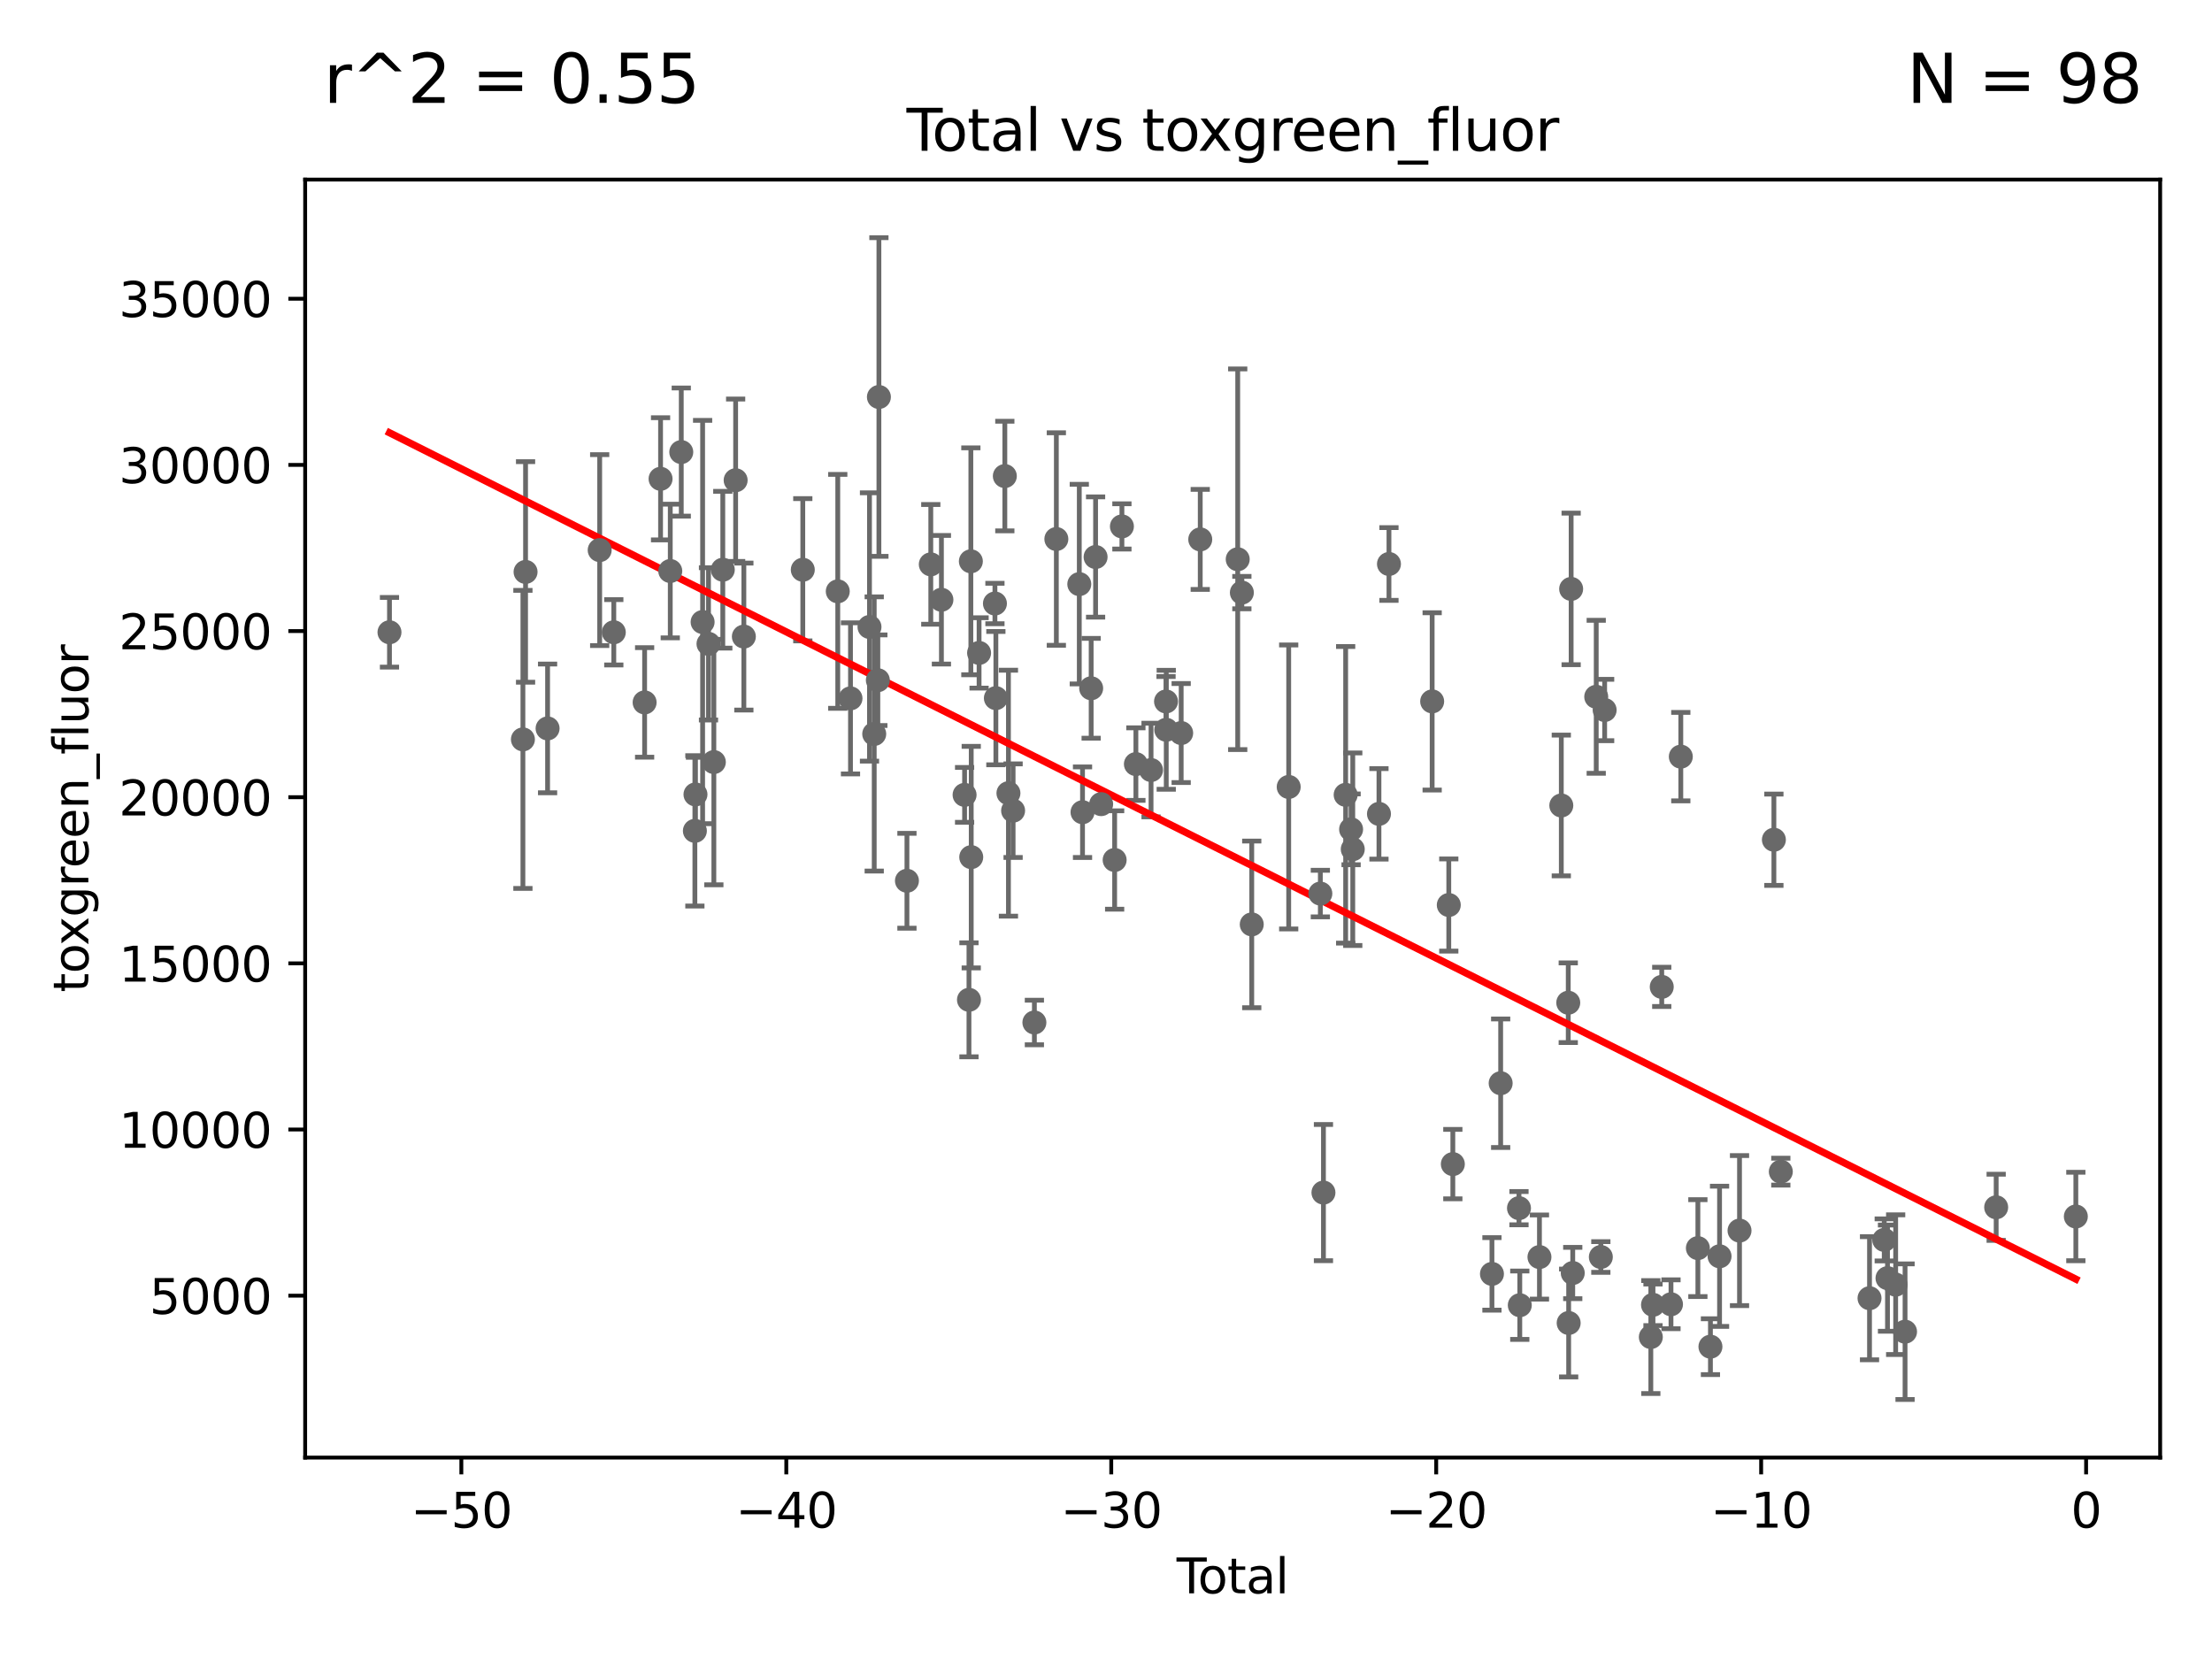 <?xml version="1.0" encoding="utf-8" standalone="no"?>
<!DOCTYPE svg PUBLIC "-//W3C//DTD SVG 1.1//EN"
  "http://www.w3.org/Graphics/SVG/1.1/DTD/svg11.dtd">
<svg xmlns:xlink="http://www.w3.org/1999/xlink" width="460.8pt" height="345.6pt" viewBox="0 0 460.8 345.6" xmlns="http://www.w3.org/2000/svg" version="1.1">
 <defs>
  <style type="text/css">*{stroke-linejoin: round; stroke-linecap: butt}</style>
 </defs>
 <g id="figure_1">
  <g id="patch_1">
   <path d="M 0 345.6 
L 460.8 345.6 
L 460.8 0 
L 0 0 
z
" style="fill: #ffffff"/>
  </g>
  <g id="axes_1">
   <g id="patch_2">
    <path d="M 63.571 303.64 
L 450 303.64 
L 450 37.411 
L 63.571 37.411 
z
" style="fill: #ffffff"/>
   </g>
   <g id="PathCollection_1">
    <defs>
     <path id="mb0bdfadb25" d="M 0 1.118 
C 0.297 1.118 0.581 1 0.791 0.791 
C 1 0.581 1.118 0.297 1.118 0 
C 1.118 -0.297 1 -0.581 0.791 -0.791 
C 0.581 -1 0.297 -1.118 0 -1.118 
C -0.297 -1.118 -0.581 -1 -0.791 -0.791 
C -1 -0.581 -1.118 -0.297 -1.118 0 
C -1.118 0.297 -1 0.581 -0.791 0.791 
C -0.581 1 -0.297 1.118 0 1.118 
z
" style="stroke: #696969"/>
    </defs>
    <g clip-path="url(#p43ff82134f)">
     <use xlink:href="#mb0bdfadb25" x="81.136" y="131.714" style="fill: #696969; stroke: #696969"/>
     <use xlink:href="#mb0bdfadb25" x="316.6" y="271.901" style="fill: #696969; stroke: #696969"/>
     <use xlink:href="#mb0bdfadb25" x="316.432" y="251.682" style="fill: #696969; stroke: #696969"/>
     <use xlink:href="#mb0bdfadb25" x="312.615" y="225.655" style="fill: #696969; stroke: #696969"/>
     <use xlink:href="#mb0bdfadb25" x="310.8" y="265.376" style="fill: #696969; stroke: #696969"/>
     <use xlink:href="#mb0bdfadb25" x="302.652" y="242.504" style="fill: #696969; stroke: #696969"/>
     <use xlink:href="#mb0bdfadb25" x="301.808" y="188.531" style="fill: #696969; stroke: #696969"/>
     <use xlink:href="#mb0bdfadb25" x="298.345" y="146.115" style="fill: #696969; stroke: #696969"/>
     <use xlink:href="#mb0bdfadb25" x="289.346" y="117.488" style="fill: #696969; stroke: #696969"/>
     <use xlink:href="#mb0bdfadb25" x="287.263" y="169.546" style="fill: #696969; stroke: #696969"/>
     <use xlink:href="#mb0bdfadb25" x="320.697" y="261.869" style="fill: #696969; stroke: #696969"/>
     <use xlink:href="#mb0bdfadb25" x="281.805" y="176.905" style="fill: #696969; stroke: #696969"/>
     <use xlink:href="#mb0bdfadb25" x="280.324" y="165.576" style="fill: #696969; stroke: #696969"/>
     <use xlink:href="#mb0bdfadb25" x="275.699" y="248.439" style="fill: #696969; stroke: #696969"/>
     <use xlink:href="#mb0bdfadb25" x="275.052" y="186.148" style="fill: #696969; stroke: #696969"/>
     <use xlink:href="#mb0bdfadb25" x="268.46" y="163.936" style="fill: #696969; stroke: #696969"/>
     <use xlink:href="#mb0bdfadb25" x="260.762" y="192.57" style="fill: #696969; stroke: #696969"/>
     <use xlink:href="#mb0bdfadb25" x="258.703" y="123.448" style="fill: #696969; stroke: #696969"/>
     <use xlink:href="#mb0bdfadb25" x="257.839" y="116.505" style="fill: #696969; stroke: #696969"/>
     <use xlink:href="#mb0bdfadb25" x="250.033" y="112.369" style="fill: #696969; stroke: #696969"/>
     <use xlink:href="#mb0bdfadb25" x="246.06" y="152.706" style="fill: #696969; stroke: #696969"/>
     <use xlink:href="#mb0bdfadb25" x="281.458" y="172.764" style="fill: #696969; stroke: #696969"/>
     <use xlink:href="#mb0bdfadb25" x="325.248" y="167.796" style="fill: #696969; stroke: #696969"/>
     <use xlink:href="#mb0bdfadb25" x="326.696" y="208.885" style="fill: #696969; stroke: #696969"/>
     <use xlink:href="#mb0bdfadb25" x="326.782" y="275.603" style="fill: #696969; stroke: #696969"/>
     <use xlink:href="#mb0bdfadb25" x="396.858" y="277.415" style="fill: #696969; stroke: #696969"/>
     <use xlink:href="#mb0bdfadb25" x="394.901" y="267.62" style="fill: #696969; stroke: #696969"/>
     <use xlink:href="#mb0bdfadb25" x="393.201" y="266.261" style="fill: #696969; stroke: #696969"/>
     <use xlink:href="#mb0bdfadb25" x="392.521" y="258.296" style="fill: #696969; stroke: #696969"/>
     <use xlink:href="#mb0bdfadb25" x="389.455" y="270.442" style="fill: #696969; stroke: #696969"/>
     <use xlink:href="#mb0bdfadb25" x="370.977" y="244.076" style="fill: #696969; stroke: #696969"/>
     <use xlink:href="#mb0bdfadb25" x="369.534" y="174.932" style="fill: #696969; stroke: #696969"/>
     <use xlink:href="#mb0bdfadb25" x="362.374" y="256.355" style="fill: #696969; stroke: #696969"/>
     <use xlink:href="#mb0bdfadb25" x="358.215" y="261.71" style="fill: #696969; stroke: #696969"/>
     <use xlink:href="#mb0bdfadb25" x="356.316" y="280.538" style="fill: #696969; stroke: #696969"/>
     <use xlink:href="#mb0bdfadb25" x="353.699" y="260.006" style="fill: #696969; stroke: #696969"/>
     <use xlink:href="#mb0bdfadb25" x="350.143" y="157.624" style="fill: #696969; stroke: #696969"/>
     <use xlink:href="#mb0bdfadb25" x="348.098" y="271.703" style="fill: #696969; stroke: #696969"/>
     <use xlink:href="#mb0bdfadb25" x="346.172" y="205.585" style="fill: #696969; stroke: #696969"/>
     <use xlink:href="#mb0bdfadb25" x="344.35" y="271.818" style="fill: #696969; stroke: #696969"/>
     <use xlink:href="#mb0bdfadb25" x="343.897" y="278.53" style="fill: #696969; stroke: #696969"/>
     <use xlink:href="#mb0bdfadb25" x="334.277" y="147.908" style="fill: #696969; stroke: #696969"/>
     <use xlink:href="#mb0bdfadb25" x="333.483" y="261.855" style="fill: #696969; stroke: #696969"/>
     <use xlink:href="#mb0bdfadb25" x="332.523" y="145.153" style="fill: #696969; stroke: #696969"/>
     <use xlink:href="#mb0bdfadb25" x="327.632" y="265.194" style="fill: #696969; stroke: #696969"/>
     <use xlink:href="#mb0bdfadb25" x="327.298" y="122.681" style="fill: #696969; stroke: #696969"/>
     <use xlink:href="#mb0bdfadb25" x="242.951" y="152.026" style="fill: #696969; stroke: #696969"/>
     <use xlink:href="#mb0bdfadb25" x="242.906" y="146.127" style="fill: #696969; stroke: #696969"/>
     <use xlink:href="#mb0bdfadb25" x="239.785" y="160.413" style="fill: #696969; stroke: #696969"/>
     <use xlink:href="#mb0bdfadb25" x="236.627" y="159.173" style="fill: #696969; stroke: #696969"/>
     <use xlink:href="#mb0bdfadb25" x="181.131" y="130.609" style="fill: #696969; stroke: #696969"/>
     <use xlink:href="#mb0bdfadb25" x="177.174" y="145.485" style="fill: #696969; stroke: #696969"/>
     <use xlink:href="#mb0bdfadb25" x="174.522" y="123.188" style="fill: #696969; stroke: #696969"/>
     <use xlink:href="#mb0bdfadb25" x="167.237" y="118.69" style="fill: #696969; stroke: #696969"/>
     <use xlink:href="#mb0bdfadb25" x="154.96" y="132.61" style="fill: #696969; stroke: #696969"/>
     <use xlink:href="#mb0bdfadb25" x="153.248" y="100.043" style="fill: #696969; stroke: #696969"/>
     <use xlink:href="#mb0bdfadb25" x="150.57" y="118.683" style="fill: #696969; stroke: #696969"/>
     <use xlink:href="#mb0bdfadb25" x="148.709" y="158.753" style="fill: #696969; stroke: #696969"/>
     <use xlink:href="#mb0bdfadb25" x="147.592" y="134.126" style="fill: #696969; stroke: #696969"/>
     <use xlink:href="#mb0bdfadb25" x="146.368" y="129.58" style="fill: #696969; stroke: #696969"/>
     <use xlink:href="#mb0bdfadb25" x="144.881" y="165.494" style="fill: #696969; stroke: #696969"/>
     <use xlink:href="#mb0bdfadb25" x="144.757" y="173.082" style="fill: #696969; stroke: #696969"/>
     <use xlink:href="#mb0bdfadb25" x="141.92" y="94.173" style="fill: #696969; stroke: #696969"/>
     <use xlink:href="#mb0bdfadb25" x="139.629" y="118.952" style="fill: #696969; stroke: #696969"/>
     <use xlink:href="#mb0bdfadb25" x="137.608" y="99.745" style="fill: #696969; stroke: #696969"/>
     <use xlink:href="#mb0bdfadb25" x="134.286" y="146.327" style="fill: #696969; stroke: #696969"/>
     <use xlink:href="#mb0bdfadb25" x="127.867" y="131.716" style="fill: #696969; stroke: #696969"/>
     <use xlink:href="#mb0bdfadb25" x="124.925" y="114.598" style="fill: #696969; stroke: #696969"/>
     <use xlink:href="#mb0bdfadb25" x="114.072" y="151.743" style="fill: #696969; stroke: #696969"/>
     <use xlink:href="#mb0bdfadb25" x="109.484" y="119.142" style="fill: #696969; stroke: #696969"/>
     <use xlink:href="#mb0bdfadb25" x="108.933" y="154.027" style="fill: #696969; stroke: #696969"/>
     <use xlink:href="#mb0bdfadb25" x="182.117" y="152.898" style="fill: #696969; stroke: #696969"/>
     <use xlink:href="#mb0bdfadb25" x="415.839" y="251.503" style="fill: #696969; stroke: #696969"/>
     <use xlink:href="#mb0bdfadb25" x="182.872" y="141.701" style="fill: #696969; stroke: #696969"/>
     <use xlink:href="#mb0bdfadb25" x="188.932" y="183.48" style="fill: #696969; stroke: #696969"/>
     <use xlink:href="#mb0bdfadb25" x="233.715" y="109.661" style="fill: #696969; stroke: #696969"/>
     <use xlink:href="#mb0bdfadb25" x="232.201" y="179.152" style="fill: #696969; stroke: #696969"/>
     <use xlink:href="#mb0bdfadb25" x="229.39" y="167.516" style="fill: #696969; stroke: #696969"/>
     <use xlink:href="#mb0bdfadb25" x="228.231" y="116.035" style="fill: #696969; stroke: #696969"/>
     <use xlink:href="#mb0bdfadb25" x="227.309" y="143.38" style="fill: #696969; stroke: #696969"/>
     <use xlink:href="#mb0bdfadb25" x="225.509" y="169.198" style="fill: #696969; stroke: #696969"/>
     <use xlink:href="#mb0bdfadb25" x="224.837" y="121.681" style="fill: #696969; stroke: #696969"/>
     <use xlink:href="#mb0bdfadb25" x="220.057" y="112.289" style="fill: #696969; stroke: #696969"/>
     <use xlink:href="#mb0bdfadb25" x="215.482" y="213.003" style="fill: #696969; stroke: #696969"/>
     <use xlink:href="#mb0bdfadb25" x="211.048" y="168.876" style="fill: #696969; stroke: #696969"/>
     <use xlink:href="#mb0bdfadb25" x="210.077" y="165.232" style="fill: #696969; stroke: #696969"/>
     <use xlink:href="#mb0bdfadb25" x="209.325" y="99.173" style="fill: #696969; stroke: #696969"/>
     <use xlink:href="#mb0bdfadb25" x="207.459" y="145.434" style="fill: #696969; stroke: #696969"/>
     <use xlink:href="#mb0bdfadb25" x="207.263" y="125.723" style="fill: #696969; stroke: #696969"/>
     <use xlink:href="#mb0bdfadb25" x="203.961" y="136.019" style="fill: #696969; stroke: #696969"/>
     <use xlink:href="#mb0bdfadb25" x="202.326" y="178.556" style="fill: #696969; stroke: #696969"/>
     <use xlink:href="#mb0bdfadb25" x="202.248" y="116.93" style="fill: #696969; stroke: #696969"/>
     <use xlink:href="#mb0bdfadb25" x="201.853" y="208.28" style="fill: #696969; stroke: #696969"/>
     <use xlink:href="#mb0bdfadb25" x="200.941" y="165.586" style="fill: #696969; stroke: #696969"/>
     <use xlink:href="#mb0bdfadb25" x="196.114" y="124.94" style="fill: #696969; stroke: #696969"/>
     <use xlink:href="#mb0bdfadb25" x="193.901" y="117.567" style="fill: #696969; stroke: #696969"/>
     <use xlink:href="#mb0bdfadb25" x="183.093" y="82.702" style="fill: #696969; stroke: #696969"/>
     <use xlink:href="#mb0bdfadb25" x="432.435" y="253.42" style="fill: #696969; stroke: #696969"/>
    </g>
   </g>
   <g id="matplotlib.axis_1">
    <g id="xtick_1">
     <g id="line2d_1">
      <defs>
       <path id="m09e7898761" d="M 0 0 
L 0 3.5 
" style="stroke: #000000; stroke-width: 0.8"/>
      </defs>
      <g>
       <use xlink:href="#m09e7898761" x="96.107" y="303.64" style="stroke: #000000; stroke-width: 0.8"/>
      </g>
     </g>
     <g id="text_1">
      <!-- −50 -->
      <g transform="translate(85.554 318.238)scale(0.1 -0.1)">
       <defs>
        <path id="DejaVuSans-2212" d="M 678 2272 
L 4684 2272 
L 4684 1741 
L 678 1741 
L 678 2272 
z
" transform="scale(0.016)"/>
        <path id="DejaVuSans-35" d="M 691 4666 
L 3169 4666 
L 3169 4134 
L 1269 4134 
L 1269 2991 
Q 1406 3038 1543 3061 
Q 1681 3084 1819 3084 
Q 2600 3084 3056 2656 
Q 3513 2228 3513 1497 
Q 3513 744 3044 326 
Q 2575 -91 1722 -91 
Q 1428 -91 1123 -41 
Q 819 9 494 109 
L 494 744 
Q 775 591 1075 516 
Q 1375 441 1709 441 
Q 2250 441 2565 725 
Q 2881 1009 2881 1497 
Q 2881 1984 2565 2268 
Q 2250 2553 1709 2553 
Q 1456 2553 1204 2497 
Q 953 2441 691 2322 
L 691 4666 
z
" transform="scale(0.016)"/>
        <path id="DejaVuSans-30" d="M 2034 4250 
Q 1547 4250 1301 3770 
Q 1056 3291 1056 2328 
Q 1056 1369 1301 889 
Q 1547 409 2034 409 
Q 2525 409 2770 889 
Q 3016 1369 3016 2328 
Q 3016 3291 2770 3770 
Q 2525 4250 2034 4250 
z
M 2034 4750 
Q 2819 4750 3233 4129 
Q 3647 3509 3647 2328 
Q 3647 1150 3233 529 
Q 2819 -91 2034 -91 
Q 1250 -91 836 529 
Q 422 1150 422 2328 
Q 422 3509 836 4129 
Q 1250 4750 2034 4750 
z
" transform="scale(0.016)"/>
       </defs>
       <use xlink:href="#DejaVuSans-2212"/>
       <use xlink:href="#DejaVuSans-35" x="83.789"/>
       <use xlink:href="#DejaVuSans-30" x="147.412"/>
      </g>
     </g>
    </g>
    <g id="xtick_2">
     <g id="line2d_2">
      <g>
       <use xlink:href="#m09e7898761" x="163.8" y="303.64" style="stroke: #000000; stroke-width: 0.8"/>
      </g>
     </g>
     <g id="text_2">
      <!-- −40 -->
      <g transform="translate(153.248 318.238)scale(0.1 -0.1)">
       <defs>
        <path id="DejaVuSans-34" d="M 2419 4116 
L 825 1625 
L 2419 1625 
L 2419 4116 
z
M 2253 4666 
L 3047 4666 
L 3047 1625 
L 3713 1625 
L 3713 1100 
L 3047 1100 
L 3047 0 
L 2419 0 
L 2419 1100 
L 313 1100 
L 313 1709 
L 2253 4666 
z
" transform="scale(0.016)"/>
       </defs>
       <use xlink:href="#DejaVuSans-2212"/>
       <use xlink:href="#DejaVuSans-34" x="83.789"/>
       <use xlink:href="#DejaVuSans-30" x="147.412"/>
      </g>
     </g>
    </g>
    <g id="xtick_3">
     <g id="line2d_3">
      <g>
       <use xlink:href="#m09e7898761" x="231.494" y="303.64" style="stroke: #000000; stroke-width: 0.8"/>
      </g>
     </g>
     <g id="text_3">
      <!-- −30 -->
      <g transform="translate(220.941 318.238)scale(0.1 -0.1)">
       <defs>
        <path id="DejaVuSans-33" d="M 2597 2516 
Q 3050 2419 3304 2112 
Q 3559 1806 3559 1356 
Q 3559 666 3084 287 
Q 2609 -91 1734 -91 
Q 1441 -91 1130 -33 
Q 819 25 488 141 
L 488 750 
Q 750 597 1062 519 
Q 1375 441 1716 441 
Q 2309 441 2620 675 
Q 2931 909 2931 1356 
Q 2931 1769 2642 2001 
Q 2353 2234 1838 2234 
L 1294 2234 
L 1294 2753 
L 1863 2753 
Q 2328 2753 2575 2939 
Q 2822 3125 2822 3475 
Q 2822 3834 2567 4026 
Q 2313 4219 1838 4219 
Q 1578 4219 1281 4162 
Q 984 4106 628 3988 
L 628 4550 
Q 988 4650 1302 4700 
Q 1616 4750 1894 4750 
Q 2613 4750 3031 4423 
Q 3450 4097 3450 3541 
Q 3450 3153 3228 2886 
Q 3006 2619 2597 2516 
z
" transform="scale(0.016)"/>
       </defs>
       <use xlink:href="#DejaVuSans-2212"/>
       <use xlink:href="#DejaVuSans-33" x="83.789"/>
       <use xlink:href="#DejaVuSans-30" x="147.412"/>
      </g>
     </g>
    </g>
    <g id="xtick_4">
     <g id="line2d_4">
      <g>
       <use xlink:href="#m09e7898761" x="299.187" y="303.64" style="stroke: #000000; stroke-width: 0.8"/>
      </g>
     </g>
     <g id="text_4">
      <!-- −20 -->
      <g transform="translate(288.635 318.238)scale(0.1 -0.1)">
       <defs>
        <path id="DejaVuSans-32" d="M 1228 531 
L 3431 531 
L 3431 0 
L 469 0 
L 469 531 
Q 828 903 1448 1529 
Q 2069 2156 2228 2338 
Q 2531 2678 2651 2914 
Q 2772 3150 2772 3378 
Q 2772 3750 2511 3984 
Q 2250 4219 1831 4219 
Q 1534 4219 1204 4116 
Q 875 4013 500 3803 
L 500 4441 
Q 881 4594 1212 4672 
Q 1544 4750 1819 4750 
Q 2544 4750 2975 4387 
Q 3406 4025 3406 3419 
Q 3406 3131 3298 2873 
Q 3191 2616 2906 2266 
Q 2828 2175 2409 1742 
Q 1991 1309 1228 531 
z
" transform="scale(0.016)"/>
       </defs>
       <use xlink:href="#DejaVuSans-2212"/>
       <use xlink:href="#DejaVuSans-32" x="83.789"/>
       <use xlink:href="#DejaVuSans-30" x="147.412"/>
      </g>
     </g>
    </g>
    <g id="xtick_5">
     <g id="line2d_5">
      <g>
       <use xlink:href="#m09e7898761" x="366.88" y="303.64" style="stroke: #000000; stroke-width: 0.8"/>
      </g>
     </g>
     <g id="text_5">
      <!-- −10 -->
      <g transform="translate(356.328 318.238)scale(0.1 -0.1)">
       <defs>
        <path id="DejaVuSans-31" d="M 794 531 
L 1825 531 
L 1825 4091 
L 703 3866 
L 703 4441 
L 1819 4666 
L 2450 4666 
L 2450 531 
L 3481 531 
L 3481 0 
L 794 0 
L 794 531 
z
" transform="scale(0.016)"/>
       </defs>
       <use xlink:href="#DejaVuSans-2212"/>
       <use xlink:href="#DejaVuSans-31" x="83.789"/>
       <use xlink:href="#DejaVuSans-30" x="147.412"/>
      </g>
     </g>
    </g>
    <g id="xtick_6">
     <g id="line2d_6">
      <g>
       <use xlink:href="#m09e7898761" x="434.574" y="303.64" style="stroke: #000000; stroke-width: 0.8"/>
      </g>
     </g>
     <g id="text_6">
      <!-- 0 -->
      <g transform="translate(431.393 318.238)scale(0.1 -0.1)">
       <use xlink:href="#DejaVuSans-30"/>
      </g>
     </g>
    </g>
    <g id="text_7">
     <!-- Total -->
     <g transform="translate(245.109 331.917)scale(0.1 -0.1)">
      <defs>
       <path id="DejaVuSans-54" d="M -19 4666 
L 3928 4666 
L 3928 4134 
L 2272 4134 
L 2272 0 
L 1638 0 
L 1638 4134 
L -19 4134 
L -19 4666 
z
" transform="scale(0.016)"/>
       <path id="DejaVuSans-6f" d="M 1959 3097 
Q 1497 3097 1228 2736 
Q 959 2375 959 1747 
Q 959 1119 1226 758 
Q 1494 397 1959 397 
Q 2419 397 2687 759 
Q 2956 1122 2956 1747 
Q 2956 2369 2687 2733 
Q 2419 3097 1959 3097 
z
M 1959 3584 
Q 2709 3584 3137 3096 
Q 3566 2609 3566 1747 
Q 3566 888 3137 398 
Q 2709 -91 1959 -91 
Q 1206 -91 779 398 
Q 353 888 353 1747 
Q 353 2609 779 3096 
Q 1206 3584 1959 3584 
z
" transform="scale(0.016)"/>
       <path id="DejaVuSans-74" d="M 1172 4494 
L 1172 3500 
L 2356 3500 
L 2356 3053 
L 1172 3053 
L 1172 1153 
Q 1172 725 1289 603 
Q 1406 481 1766 481 
L 2356 481 
L 2356 0 
L 1766 0 
Q 1100 0 847 248 
Q 594 497 594 1153 
L 594 3053 
L 172 3053 
L 172 3500 
L 594 3500 
L 594 4494 
L 1172 4494 
z
" transform="scale(0.016)"/>
       <path id="DejaVuSans-61" d="M 2194 1759 
Q 1497 1759 1228 1600 
Q 959 1441 959 1056 
Q 959 750 1161 570 
Q 1363 391 1709 391 
Q 2188 391 2477 730 
Q 2766 1069 2766 1631 
L 2766 1759 
L 2194 1759 
z
M 3341 1997 
L 3341 0 
L 2766 0 
L 2766 531 
Q 2569 213 2275 61 
Q 1981 -91 1556 -91 
Q 1019 -91 701 211 
Q 384 513 384 1019 
Q 384 1609 779 1909 
Q 1175 2209 1959 2209 
L 2766 2209 
L 2766 2266 
Q 2766 2663 2505 2880 
Q 2244 3097 1772 3097 
Q 1472 3097 1187 3025 
Q 903 2953 641 2809 
L 641 3341 
Q 956 3463 1253 3523 
Q 1550 3584 1831 3584 
Q 2591 3584 2966 3190 
Q 3341 2797 3341 1997 
z
" transform="scale(0.016)"/>
       <path id="DejaVuSans-6c" d="M 603 4863 
L 1178 4863 
L 1178 0 
L 603 0 
L 603 4863 
z
" transform="scale(0.016)"/>
      </defs>
      <use xlink:href="#DejaVuSans-54"/>
      <use xlink:href="#DejaVuSans-6f" x="44.084"/>
      <use xlink:href="#DejaVuSans-74" x="105.266"/>
      <use xlink:href="#DejaVuSans-61" x="144.475"/>
      <use xlink:href="#DejaVuSans-6c" x="205.754"/>
     </g>
    </g>
   </g>
   <g id="matplotlib.axis_2">
    <g id="ytick_1">
     <g id="line2d_7">
      <defs>
       <path id="m8f3347cf50" d="M 0 0 
L -3.5 0 
" style="stroke: #000000; stroke-width: 0.8"/>
      </defs>
      <g>
       <use xlink:href="#m8f3347cf50" x="63.571" y="269.914" style="stroke: #000000; stroke-width: 0.8"/>
      </g>
     </g>
     <g id="text_8">
      <!-- 5000 -->
      <g transform="translate(31.121 273.713)scale(0.1 -0.1)">
       <use xlink:href="#DejaVuSans-35"/>
       <use xlink:href="#DejaVuSans-30" x="63.623"/>
       <use xlink:href="#DejaVuSans-30" x="127.246"/>
       <use xlink:href="#DejaVuSans-30" x="190.869"/>
      </g>
     </g>
    </g>
    <g id="ytick_2">
     <g id="line2d_8">
      <g>
       <use xlink:href="#m8f3347cf50" x="63.571" y="235.3" style="stroke: #000000; stroke-width: 0.8"/>
      </g>
     </g>
     <g id="text_9">
      <!-- 10000 -->
      <g transform="translate(24.759 239.099)scale(0.1 -0.1)">
       <use xlink:href="#DejaVuSans-31"/>
       <use xlink:href="#DejaVuSans-30" x="63.623"/>
       <use xlink:href="#DejaVuSans-30" x="127.246"/>
       <use xlink:href="#DejaVuSans-30" x="190.869"/>
       <use xlink:href="#DejaVuSans-30" x="254.492"/>
      </g>
     </g>
    </g>
    <g id="ytick_3">
     <g id="line2d_9">
      <g>
       <use xlink:href="#m8f3347cf50" x="63.571" y="200.686" style="stroke: #000000; stroke-width: 0.8"/>
      </g>
     </g>
     <g id="text_10">
      <!-- 15000 -->
      <g transform="translate(24.759 204.485)scale(0.1 -0.1)">
       <use xlink:href="#DejaVuSans-31"/>
       <use xlink:href="#DejaVuSans-35" x="63.623"/>
       <use xlink:href="#DejaVuSans-30" x="127.246"/>
       <use xlink:href="#DejaVuSans-30" x="190.869"/>
       <use xlink:href="#DejaVuSans-30" x="254.492"/>
      </g>
     </g>
    </g>
    <g id="ytick_4">
     <g id="line2d_10">
      <g>
       <use xlink:href="#m8f3347cf50" x="63.571" y="166.072" style="stroke: #000000; stroke-width: 0.8"/>
      </g>
     </g>
     <g id="text_11">
      <!-- 20000 -->
      <g transform="translate(24.759 169.871)scale(0.1 -0.1)">
       <use xlink:href="#DejaVuSans-32"/>
       <use xlink:href="#DejaVuSans-30" x="63.623"/>
       <use xlink:href="#DejaVuSans-30" x="127.246"/>
       <use xlink:href="#DejaVuSans-30" x="190.869"/>
       <use xlink:href="#DejaVuSans-30" x="254.492"/>
      </g>
     </g>
    </g>
    <g id="ytick_5">
     <g id="line2d_11">
      <g>
       <use xlink:href="#m8f3347cf50" x="63.571" y="131.458" style="stroke: #000000; stroke-width: 0.8"/>
      </g>
     </g>
     <g id="text_12">
      <!-- 25000 -->
      <g transform="translate(24.759 135.257)scale(0.1 -0.1)">
       <use xlink:href="#DejaVuSans-32"/>
       <use xlink:href="#DejaVuSans-35" x="63.623"/>
       <use xlink:href="#DejaVuSans-30" x="127.246"/>
       <use xlink:href="#DejaVuSans-30" x="190.869"/>
       <use xlink:href="#DejaVuSans-30" x="254.492"/>
      </g>
     </g>
    </g>
    <g id="ytick_6">
     <g id="line2d_12">
      <g>
       <use xlink:href="#m8f3347cf50" x="63.571" y="96.844" style="stroke: #000000; stroke-width: 0.8"/>
      </g>
     </g>
     <g id="text_13">
      <!-- 30000 -->
      <g transform="translate(24.759 100.643)scale(0.1 -0.1)">
       <use xlink:href="#DejaVuSans-33"/>
       <use xlink:href="#DejaVuSans-30" x="63.623"/>
       <use xlink:href="#DejaVuSans-30" x="127.246"/>
       <use xlink:href="#DejaVuSans-30" x="190.869"/>
       <use xlink:href="#DejaVuSans-30" x="254.492"/>
      </g>
     </g>
    </g>
    <g id="ytick_7">
     <g id="line2d_13">
      <g>
       <use xlink:href="#m8f3347cf50" x="63.571" y="62.23" style="stroke: #000000; stroke-width: 0.8"/>
      </g>
     </g>
     <g id="text_14">
      <!-- 35000 -->
      <g transform="translate(24.759 66.03)scale(0.1 -0.1)">
       <use xlink:href="#DejaVuSans-33"/>
       <use xlink:href="#DejaVuSans-35" x="63.623"/>
       <use xlink:href="#DejaVuSans-30" x="127.246"/>
       <use xlink:href="#DejaVuSans-30" x="190.869"/>
       <use xlink:href="#DejaVuSans-30" x="254.492"/>
      </g>
     </g>
    </g>
    <g id="text_15">
     <!-- toxgreen_fluor -->
     <g transform="translate(18.401 206.72)rotate(-90)scale(0.1 -0.1)">
      <defs>
       <path id="DejaVuSans-78" d="M 3513 3500 
L 2247 1797 
L 3578 0 
L 2900 0 
L 1881 1375 
L 863 0 
L 184 0 
L 1544 1831 
L 300 3500 
L 978 3500 
L 1906 2253 
L 2834 3500 
L 3513 3500 
z
" transform="scale(0.016)"/>
       <path id="DejaVuSans-67" d="M 2906 1791 
Q 2906 2416 2648 2759 
Q 2391 3103 1925 3103 
Q 1463 3103 1205 2759 
Q 947 2416 947 1791 
Q 947 1169 1205 825 
Q 1463 481 1925 481 
Q 2391 481 2648 825 
Q 2906 1169 2906 1791 
z
M 3481 434 
Q 3481 -459 3084 -895 
Q 2688 -1331 1869 -1331 
Q 1566 -1331 1297 -1286 
Q 1028 -1241 775 -1147 
L 775 -588 
Q 1028 -725 1275 -790 
Q 1522 -856 1778 -856 
Q 2344 -856 2625 -561 
Q 2906 -266 2906 331 
L 2906 616 
Q 2728 306 2450 153 
Q 2172 0 1784 0 
Q 1141 0 747 490 
Q 353 981 353 1791 
Q 353 2603 747 3093 
Q 1141 3584 1784 3584 
Q 2172 3584 2450 3431 
Q 2728 3278 2906 2969 
L 2906 3500 
L 3481 3500 
L 3481 434 
z
" transform="scale(0.016)"/>
       <path id="DejaVuSans-72" d="M 2631 2963 
Q 2534 3019 2420 3045 
Q 2306 3072 2169 3072 
Q 1681 3072 1420 2755 
Q 1159 2438 1159 1844 
L 1159 0 
L 581 0 
L 581 3500 
L 1159 3500 
L 1159 2956 
Q 1341 3275 1631 3429 
Q 1922 3584 2338 3584 
Q 2397 3584 2469 3576 
Q 2541 3569 2628 3553 
L 2631 2963 
z
" transform="scale(0.016)"/>
       <path id="DejaVuSans-65" d="M 3597 1894 
L 3597 1613 
L 953 1613 
Q 991 1019 1311 708 
Q 1631 397 2203 397 
Q 2534 397 2845 478 
Q 3156 559 3463 722 
L 3463 178 
Q 3153 47 2828 -22 
Q 2503 -91 2169 -91 
Q 1331 -91 842 396 
Q 353 884 353 1716 
Q 353 2575 817 3079 
Q 1281 3584 2069 3584 
Q 2775 3584 3186 3129 
Q 3597 2675 3597 1894 
z
M 3022 2063 
Q 3016 2534 2758 2815 
Q 2500 3097 2075 3097 
Q 1594 3097 1305 2825 
Q 1016 2553 972 2059 
L 3022 2063 
z
" transform="scale(0.016)"/>
       <path id="DejaVuSans-6e" d="M 3513 2113 
L 3513 0 
L 2938 0 
L 2938 2094 
Q 2938 2591 2744 2837 
Q 2550 3084 2163 3084 
Q 1697 3084 1428 2787 
Q 1159 2491 1159 1978 
L 1159 0 
L 581 0 
L 581 3500 
L 1159 3500 
L 1159 2956 
Q 1366 3272 1645 3428 
Q 1925 3584 2291 3584 
Q 2894 3584 3203 3211 
Q 3513 2838 3513 2113 
z
" transform="scale(0.016)"/>
       <path id="DejaVuSans-5f" d="M 3263 -1063 
L 3263 -1509 
L -63 -1509 
L -63 -1063 
L 3263 -1063 
z
" transform="scale(0.016)"/>
       <path id="DejaVuSans-66" d="M 2375 4863 
L 2375 4384 
L 1825 4384 
Q 1516 4384 1395 4259 
Q 1275 4134 1275 3809 
L 1275 3500 
L 2222 3500 
L 2222 3053 
L 1275 3053 
L 1275 0 
L 697 0 
L 697 3053 
L 147 3053 
L 147 3500 
L 697 3500 
L 697 3744 
Q 697 4328 969 4595 
Q 1241 4863 1831 4863 
L 2375 4863 
z
" transform="scale(0.016)"/>
       <path id="DejaVuSans-75" d="M 544 1381 
L 544 3500 
L 1119 3500 
L 1119 1403 
Q 1119 906 1312 657 
Q 1506 409 1894 409 
Q 2359 409 2629 706 
Q 2900 1003 2900 1516 
L 2900 3500 
L 3475 3500 
L 3475 0 
L 2900 0 
L 2900 538 
Q 2691 219 2414 64 
Q 2138 -91 1772 -91 
Q 1169 -91 856 284 
Q 544 659 544 1381 
z
M 1991 3584 
L 1991 3584 
z
" transform="scale(0.016)"/>
      </defs>
      <use xlink:href="#DejaVuSans-74"/>
      <use xlink:href="#DejaVuSans-6f" x="39.209"/>
      <use xlink:href="#DejaVuSans-78" x="97.266"/>
      <use xlink:href="#DejaVuSans-67" x="156.445"/>
      <use xlink:href="#DejaVuSans-72" x="219.922"/>
      <use xlink:href="#DejaVuSans-65" x="258.785"/>
      <use xlink:href="#DejaVuSans-65" x="320.309"/>
      <use xlink:href="#DejaVuSans-6e" x="381.832"/>
      <use xlink:href="#DejaVuSans-5f" x="445.211"/>
      <use xlink:href="#DejaVuSans-66" x="495.211"/>
      <use xlink:href="#DejaVuSans-6c" x="530.416"/>
      <use xlink:href="#DejaVuSans-75" x="558.199"/>
      <use xlink:href="#DejaVuSans-6f" x="621.578"/>
      <use xlink:href="#DejaVuSans-72" x="682.76"/>
     </g>
    </g>
   </g>
   <g id="LineCollection_1">
    <path d="M 81.136 138.972 
L 81.136 124.457 
" clip-path="url(#p43ff82134f)" style="fill: none; stroke: #696969"/>
    <path d="M 316.6 279.024 
L 316.6 264.779 
" clip-path="url(#p43ff82134f)" style="fill: none; stroke: #696969"/>
    <path d="M 316.432 255.149 
L 316.432 248.216 
" clip-path="url(#p43ff82134f)" style="fill: none; stroke: #696969"/>
    <path d="M 312.615 239.042 
L 312.615 212.269 
" clip-path="url(#p43ff82134f)" style="fill: none; stroke: #696969"/>
    <path d="M 310.8 272.929 
L 310.8 257.823 
" clip-path="url(#p43ff82134f)" style="fill: none; stroke: #696969"/>
    <path d="M 302.652 249.733 
L 302.652 235.275 
" clip-path="url(#p43ff82134f)" style="fill: none; stroke: #696969"/>
    <path d="M 301.808 198.13 
L 301.808 178.931 
" clip-path="url(#p43ff82134f)" style="fill: none; stroke: #696969"/>
    <path d="M 298.345 164.582 
L 298.345 127.647 
" clip-path="url(#p43ff82134f)" style="fill: none; stroke: #696969"/>
    <path d="M 289.346 125.069 
L 289.346 109.907 
" clip-path="url(#p43ff82134f)" style="fill: none; stroke: #696969"/>
    <path d="M 287.263 178.971 
L 287.263 160.12 
" clip-path="url(#p43ff82134f)" style="fill: none; stroke: #696969"/>
    <path d="M 320.697 270.633 
L 320.697 253.104 
" clip-path="url(#p43ff82134f)" style="fill: none; stroke: #696969"/>
    <path d="M 281.805 196.964 
L 281.805 156.846 
" clip-path="url(#p43ff82134f)" style="fill: none; stroke: #696969"/>
    <path d="M 280.324 196.471 
L 280.324 134.682 
" clip-path="url(#p43ff82134f)" style="fill: none; stroke: #696969"/>
    <path d="M 275.699 262.624 
L 275.699 234.254 
" clip-path="url(#p43ff82134f)" style="fill: none; stroke: #696969"/>
    <path d="M 275.052 190.997 
L 275.052 181.298 
" clip-path="url(#p43ff82134f)" style="fill: none; stroke: #696969"/>
    <path d="M 268.46 193.516 
L 268.46 134.356 
" clip-path="url(#p43ff82134f)" style="fill: none; stroke: #696969"/>
    <path d="M 260.762 209.927 
L 260.762 175.212 
" clip-path="url(#p43ff82134f)" style="fill: none; stroke: #696969"/>
    <path d="M 258.703 126.824 
L 258.703 120.071 
" clip-path="url(#p43ff82134f)" style="fill: none; stroke: #696969"/>
    <path d="M 257.839 156.152 
L 257.839 76.857 
" clip-path="url(#p43ff82134f)" style="fill: none; stroke: #696969"/>
    <path d="M 250.033 122.79 
L 250.033 101.948 
" clip-path="url(#p43ff82134f)" style="fill: none; stroke: #696969"/>
    <path d="M 246.06 163.019 
L 246.06 142.393 
" clip-path="url(#p43ff82134f)" style="fill: none; stroke: #696969"/>
    <path d="M 281.458 180.141 
L 281.458 165.387 
" clip-path="url(#p43ff82134f)" style="fill: none; stroke: #696969"/>
    <path d="M 325.248 182.459 
L 325.248 153.133 
" clip-path="url(#p43ff82134f)" style="fill: none; stroke: #696969"/>
    <path d="M 326.696 217.181 
L 326.696 200.589 
" clip-path="url(#p43ff82134f)" style="fill: none; stroke: #696969"/>
    <path d="M 326.782 286.84 
L 326.782 264.367 
" clip-path="url(#p43ff82134f)" style="fill: none; stroke: #696969"/>
    <path d="M 396.858 291.539 
L 396.858 263.291 
" clip-path="url(#p43ff82134f)" style="fill: none; stroke: #696969"/>
    <path d="M 394.901 282.17 
L 394.901 253.07 
" clip-path="url(#p43ff82134f)" style="fill: none; stroke: #696969"/>
    <path d="M 393.201 277.321 
L 393.201 255.201 
" clip-path="url(#p43ff82134f)" style="fill: none; stroke: #696969"/>
    <path d="M 392.521 262.676 
L 392.521 253.915 
" clip-path="url(#p43ff82134f)" style="fill: none; stroke: #696969"/>
    <path d="M 389.455 283.268 
L 389.455 257.616 
" clip-path="url(#p43ff82134f)" style="fill: none; stroke: #696969"/>
    <path d="M 370.977 246.877 
L 370.977 241.275 
" clip-path="url(#p43ff82134f)" style="fill: none; stroke: #696969"/>
    <path d="M 369.534 184.441 
L 369.534 165.422 
" clip-path="url(#p43ff82134f)" style="fill: none; stroke: #696969"/>
    <path d="M 362.374 271.981 
L 362.374 240.73 
" clip-path="url(#p43ff82134f)" style="fill: none; stroke: #696969"/>
    <path d="M 358.215 276.313 
L 358.215 247.106 
" clip-path="url(#p43ff82134f)" style="fill: none; stroke: #696969"/>
    <path d="M 356.316 286.352 
L 356.316 274.724 
" clip-path="url(#p43ff82134f)" style="fill: none; stroke: #696969"/>
    <path d="M 353.699 270.099 
L 353.699 249.913 
" clip-path="url(#p43ff82134f)" style="fill: none; stroke: #696969"/>
    <path d="M 350.143 166.835 
L 350.143 148.412 
" clip-path="url(#p43ff82134f)" style="fill: none; stroke: #696969"/>
    <path d="M 348.098 276.795 
L 348.098 266.612 
" clip-path="url(#p43ff82134f)" style="fill: none; stroke: #696969"/>
    <path d="M 346.172 209.672 
L 346.172 201.498 
" clip-path="url(#p43ff82134f)" style="fill: none; stroke: #696969"/>
    <path d="M 344.35 276.143 
L 344.35 267.493 
" clip-path="url(#p43ff82134f)" style="fill: none; stroke: #696969"/>
    <path d="M 343.897 290.297 
L 343.897 266.763 
" clip-path="url(#p43ff82134f)" style="fill: none; stroke: #696969"/>
    <path d="M 334.277 154.302 
L 334.277 141.514 
" clip-path="url(#p43ff82134f)" style="fill: none; stroke: #696969"/>
    <path d="M 333.483 265.052 
L 333.483 258.657 
" clip-path="url(#p43ff82134f)" style="fill: none; stroke: #696969"/>
    <path d="M 332.523 161.086 
L 332.523 129.219 
" clip-path="url(#p43ff82134f)" style="fill: none; stroke: #696969"/>
    <path d="M 327.632 270.54 
L 327.632 259.847 
" clip-path="url(#p43ff82134f)" style="fill: none; stroke: #696969"/>
    <path d="M 327.298 138.47 
L 327.298 106.892 
" clip-path="url(#p43ff82134f)" style="fill: none; stroke: #696969"/>
    <path d="M 242.951 164.419 
L 242.951 139.633 
" clip-path="url(#p43ff82134f)" style="fill: none; stroke: #696969"/>
    <path d="M 242.906 151.322 
L 242.906 140.933 
" clip-path="url(#p43ff82134f)" style="fill: none; stroke: #696969"/>
    <path d="M 239.785 170.166 
L 239.785 150.66 
" clip-path="url(#p43ff82134f)" style="fill: none; stroke: #696969"/>
    <path d="M 236.627 166.726 
L 236.627 151.62 
" clip-path="url(#p43ff82134f)" style="fill: none; stroke: #696969"/>
    <path d="M 181.131 158.558 
L 181.131 102.659 
" clip-path="url(#p43ff82134f)" style="fill: none; stroke: #696969"/>
    <path d="M 177.174 161.223 
L 177.174 129.747 
" clip-path="url(#p43ff82134f)" style="fill: none; stroke: #696969"/>
    <path d="M 174.522 147.555 
L 174.522 98.822 
" clip-path="url(#p43ff82134f)" style="fill: none; stroke: #696969"/>
    <path d="M 167.237 133.51 
L 167.237 103.871 
" clip-path="url(#p43ff82134f)" style="fill: none; stroke: #696969"/>
    <path d="M 154.96 147.92 
L 154.96 117.301 
" clip-path="url(#p43ff82134f)" style="fill: none; stroke: #696969"/>
    <path d="M 153.248 116.959 
L 153.248 83.127 
" clip-path="url(#p43ff82134f)" style="fill: none; stroke: #696969"/>
    <path d="M 150.57 135.016 
L 150.57 102.351 
" clip-path="url(#p43ff82134f)" style="fill: none; stroke: #696969"/>
    <path d="M 148.709 184.319 
L 148.709 133.187 
" clip-path="url(#p43ff82134f)" style="fill: none; stroke: #696969"/>
    <path d="M 147.592 149.989 
L 147.592 118.264 
" clip-path="url(#p43ff82134f)" style="fill: none; stroke: #696969"/>
    <path d="M 146.368 171.59 
L 146.368 87.57 
" clip-path="url(#p43ff82134f)" style="fill: none; stroke: #696969"/>
    <path d="M 144.881 173.23 
L 144.881 157.758 
" clip-path="url(#p43ff82134f)" style="fill: none; stroke: #696969"/>
    <path d="M 144.757 188.745 
L 144.757 157.419 
" clip-path="url(#p43ff82134f)" style="fill: none; stroke: #696969"/>
    <path d="M 141.92 107.52 
L 141.92 80.825 
" clip-path="url(#p43ff82134f)" style="fill: none; stroke: #696969"/>
    <path d="M 139.629 132.876 
L 139.629 105.028 
" clip-path="url(#p43ff82134f)" style="fill: none; stroke: #696969"/>
    <path d="M 137.608 112.471 
L 137.608 87.019 
" clip-path="url(#p43ff82134f)" style="fill: none; stroke: #696969"/>
    <path d="M 134.286 157.734 
L 134.286 134.919 
" clip-path="url(#p43ff82134f)" style="fill: none; stroke: #696969"/>
    <path d="M 127.867 138.521 
L 127.867 124.91 
" clip-path="url(#p43ff82134f)" style="fill: none; stroke: #696969"/>
    <path d="M 124.925 134.487 
L 124.925 94.708 
" clip-path="url(#p43ff82134f)" style="fill: none; stroke: #696969"/>
    <path d="M 114.072 165.149 
L 114.072 138.336 
" clip-path="url(#p43ff82134f)" style="fill: none; stroke: #696969"/>
    <path d="M 109.484 142.114 
L 109.484 96.17 
" clip-path="url(#p43ff82134f)" style="fill: none; stroke: #696969"/>
    <path d="M 108.933 185.074 
L 108.933 122.98 
" clip-path="url(#p43ff82134f)" style="fill: none; stroke: #696969"/>
    <path d="M 182.117 181.457 
L 182.117 124.339 
" clip-path="url(#p43ff82134f)" style="fill: none; stroke: #696969"/>
    <path d="M 415.839 258.392 
L 415.839 244.613 
" clip-path="url(#p43ff82134f)" style="fill: none; stroke: #696969"/>
    <path d="M 182.872 151.138 
L 182.872 132.263 
" clip-path="url(#p43ff82134f)" style="fill: none; stroke: #696969"/>
    <path d="M 188.932 193.364 
L 188.932 173.597 
" clip-path="url(#p43ff82134f)" style="fill: none; stroke: #696969"/>
    <path d="M 233.715 114.375 
L 233.715 104.947 
" clip-path="url(#p43ff82134f)" style="fill: none; stroke: #696969"/>
    <path d="M 232.201 189.398 
L 232.201 168.906 
" clip-path="url(#p43ff82134f)" style="fill: none; stroke: #696969"/>
    <path d="M 229.39 167.989 
L 229.39 167.043 
" clip-path="url(#p43ff82134f)" style="fill: none; stroke: #696969"/>
    <path d="M 228.231 128.564 
L 228.231 103.505 
" clip-path="url(#p43ff82134f)" style="fill: none; stroke: #696969"/>
    <path d="M 227.309 153.775 
L 227.309 132.985 
" clip-path="url(#p43ff82134f)" style="fill: none; stroke: #696969"/>
    <path d="M 225.509 178.631 
L 225.509 159.766 
" clip-path="url(#p43ff82134f)" style="fill: none; stroke: #696969"/>
    <path d="M 224.837 142.475 
L 224.837 100.887 
" clip-path="url(#p43ff82134f)" style="fill: none; stroke: #696969"/>
    <path d="M 220.057 134.422 
L 220.057 90.156 
" clip-path="url(#p43ff82134f)" style="fill: none; stroke: #696969"/>
    <path d="M 215.482 217.646 
L 215.482 208.359 
" clip-path="url(#p43ff82134f)" style="fill: none; stroke: #696969"/>
    <path d="M 211.048 178.621 
L 211.048 159.13 
" clip-path="url(#p43ff82134f)" style="fill: none; stroke: #696969"/>
    <path d="M 210.077 190.848 
L 210.077 139.616 
" clip-path="url(#p43ff82134f)" style="fill: none; stroke: #696969"/>
    <path d="M 209.325 110.588 
L 209.325 87.758 
" clip-path="url(#p43ff82134f)" style="fill: none; stroke: #696969"/>
    <path d="M 207.459 159.32 
L 207.459 131.549 
" clip-path="url(#p43ff82134f)" style="fill: none; stroke: #696969"/>
    <path d="M 207.263 129.935 
L 207.263 121.51 
" clip-path="url(#p43ff82134f)" style="fill: none; stroke: #696969"/>
    <path d="M 203.961 143.347 
L 203.961 128.69 
" clip-path="url(#p43ff82134f)" style="fill: none; stroke: #696969"/>
    <path d="M 202.326 201.633 
L 202.326 155.478 
" clip-path="url(#p43ff82134f)" style="fill: none; stroke: #696969"/>
    <path d="M 202.248 140.563 
L 202.248 93.298 
" clip-path="url(#p43ff82134f)" style="fill: none; stroke: #696969"/>
    <path d="M 201.853 220.153 
L 201.853 196.408 
" clip-path="url(#p43ff82134f)" style="fill: none; stroke: #696969"/>
    <path d="M 200.941 171.301 
L 200.941 159.872 
" clip-path="url(#p43ff82134f)" style="fill: none; stroke: #696969"/>
    <path d="M 196.114 138.332 
L 196.114 111.547 
" clip-path="url(#p43ff82134f)" style="fill: none; stroke: #696969"/>
    <path d="M 193.901 130.034 
L 193.901 105.1 
" clip-path="url(#p43ff82134f)" style="fill: none; stroke: #696969"/>
    <path d="M 183.093 115.891 
L 183.093 49.513 
" clip-path="url(#p43ff82134f)" style="fill: none; stroke: #696969"/>
    <path d="M 432.435 262.633 
L 432.435 244.207 
" clip-path="url(#p43ff82134f)" style="fill: none; stroke: #696969"/>
   </g>
   <g id="line2d_14">
    <defs>
     <path id="mc7e07b2ed0" d="M 2 0 
L -2 -0 
" style="stroke: #696969"/>
    </defs>
    <g clip-path="url(#p43ff82134f)">
     <use xlink:href="#mc7e07b2ed0" x="81.136" y="138.972" style="fill: #696969; stroke: #696969"/>
     <use xlink:href="#mc7e07b2ed0" x="316.6" y="279.024" style="fill: #696969; stroke: #696969"/>
     <use xlink:href="#mc7e07b2ed0" x="316.432" y="255.149" style="fill: #696969; stroke: #696969"/>
     <use xlink:href="#mc7e07b2ed0" x="312.615" y="239.042" style="fill: #696969; stroke: #696969"/>
     <use xlink:href="#mc7e07b2ed0" x="310.8" y="272.929" style="fill: #696969; stroke: #696969"/>
     <use xlink:href="#mc7e07b2ed0" x="302.652" y="249.733" style="fill: #696969; stroke: #696969"/>
     <use xlink:href="#mc7e07b2ed0" x="301.808" y="198.13" style="fill: #696969; stroke: #696969"/>
     <use xlink:href="#mc7e07b2ed0" x="298.345" y="164.582" style="fill: #696969; stroke: #696969"/>
     <use xlink:href="#mc7e07b2ed0" x="289.346" y="125.069" style="fill: #696969; stroke: #696969"/>
     <use xlink:href="#mc7e07b2ed0" x="287.263" y="178.971" style="fill: #696969; stroke: #696969"/>
     <use xlink:href="#mc7e07b2ed0" x="320.697" y="270.633" style="fill: #696969; stroke: #696969"/>
     <use xlink:href="#mc7e07b2ed0" x="281.805" y="196.964" style="fill: #696969; stroke: #696969"/>
     <use xlink:href="#mc7e07b2ed0" x="280.324" y="196.471" style="fill: #696969; stroke: #696969"/>
     <use xlink:href="#mc7e07b2ed0" x="275.699" y="262.624" style="fill: #696969; stroke: #696969"/>
     <use xlink:href="#mc7e07b2ed0" x="275.052" y="190.997" style="fill: #696969; stroke: #696969"/>
     <use xlink:href="#mc7e07b2ed0" x="268.46" y="193.516" style="fill: #696969; stroke: #696969"/>
     <use xlink:href="#mc7e07b2ed0" x="260.762" y="209.927" style="fill: #696969; stroke: #696969"/>
     <use xlink:href="#mc7e07b2ed0" x="258.703" y="126.824" style="fill: #696969; stroke: #696969"/>
     <use xlink:href="#mc7e07b2ed0" x="257.839" y="156.152" style="fill: #696969; stroke: #696969"/>
     <use xlink:href="#mc7e07b2ed0" x="250.033" y="122.79" style="fill: #696969; stroke: #696969"/>
     <use xlink:href="#mc7e07b2ed0" x="246.06" y="163.019" style="fill: #696969; stroke: #696969"/>
     <use xlink:href="#mc7e07b2ed0" x="281.458" y="180.141" style="fill: #696969; stroke: #696969"/>
     <use xlink:href="#mc7e07b2ed0" x="325.248" y="182.459" style="fill: #696969; stroke: #696969"/>
     <use xlink:href="#mc7e07b2ed0" x="326.696" y="217.181" style="fill: #696969; stroke: #696969"/>
     <use xlink:href="#mc7e07b2ed0" x="326.782" y="286.84" style="fill: #696969; stroke: #696969"/>
     <use xlink:href="#mc7e07b2ed0" x="396.858" y="291.539" style="fill: #696969; stroke: #696969"/>
     <use xlink:href="#mc7e07b2ed0" x="394.901" y="282.17" style="fill: #696969; stroke: #696969"/>
     <use xlink:href="#mc7e07b2ed0" x="393.201" y="277.321" style="fill: #696969; stroke: #696969"/>
     <use xlink:href="#mc7e07b2ed0" x="392.521" y="262.676" style="fill: #696969; stroke: #696969"/>
     <use xlink:href="#mc7e07b2ed0" x="389.455" y="283.268" style="fill: #696969; stroke: #696969"/>
     <use xlink:href="#mc7e07b2ed0" x="370.977" y="246.877" style="fill: #696969; stroke: #696969"/>
     <use xlink:href="#mc7e07b2ed0" x="369.534" y="184.441" style="fill: #696969; stroke: #696969"/>
     <use xlink:href="#mc7e07b2ed0" x="362.374" y="271.981" style="fill: #696969; stroke: #696969"/>
     <use xlink:href="#mc7e07b2ed0" x="358.215" y="276.313" style="fill: #696969; stroke: #696969"/>
     <use xlink:href="#mc7e07b2ed0" x="356.316" y="286.352" style="fill: #696969; stroke: #696969"/>
     <use xlink:href="#mc7e07b2ed0" x="353.699" y="270.099" style="fill: #696969; stroke: #696969"/>
     <use xlink:href="#mc7e07b2ed0" x="350.143" y="166.835" style="fill: #696969; stroke: #696969"/>
     <use xlink:href="#mc7e07b2ed0" x="348.098" y="276.795" style="fill: #696969; stroke: #696969"/>
     <use xlink:href="#mc7e07b2ed0" x="346.172" y="209.672" style="fill: #696969; stroke: #696969"/>
     <use xlink:href="#mc7e07b2ed0" x="344.35" y="276.143" style="fill: #696969; stroke: #696969"/>
     <use xlink:href="#mc7e07b2ed0" x="343.897" y="290.297" style="fill: #696969; stroke: #696969"/>
     <use xlink:href="#mc7e07b2ed0" x="334.277" y="154.302" style="fill: #696969; stroke: #696969"/>
     <use xlink:href="#mc7e07b2ed0" x="333.483" y="265.052" style="fill: #696969; stroke: #696969"/>
     <use xlink:href="#mc7e07b2ed0" x="332.523" y="161.086" style="fill: #696969; stroke: #696969"/>
     <use xlink:href="#mc7e07b2ed0" x="327.632" y="270.54" style="fill: #696969; stroke: #696969"/>
     <use xlink:href="#mc7e07b2ed0" x="327.298" y="138.47" style="fill: #696969; stroke: #696969"/>
     <use xlink:href="#mc7e07b2ed0" x="242.951" y="164.419" style="fill: #696969; stroke: #696969"/>
     <use xlink:href="#mc7e07b2ed0" x="242.906" y="151.322" style="fill: #696969; stroke: #696969"/>
     <use xlink:href="#mc7e07b2ed0" x="239.785" y="170.166" style="fill: #696969; stroke: #696969"/>
     <use xlink:href="#mc7e07b2ed0" x="236.627" y="166.726" style="fill: #696969; stroke: #696969"/>
     <use xlink:href="#mc7e07b2ed0" x="181.131" y="158.558" style="fill: #696969; stroke: #696969"/>
     <use xlink:href="#mc7e07b2ed0" x="177.174" y="161.223" style="fill: #696969; stroke: #696969"/>
     <use xlink:href="#mc7e07b2ed0" x="174.522" y="147.555" style="fill: #696969; stroke: #696969"/>
     <use xlink:href="#mc7e07b2ed0" x="167.237" y="133.51" style="fill: #696969; stroke: #696969"/>
     <use xlink:href="#mc7e07b2ed0" x="154.96" y="147.92" style="fill: #696969; stroke: #696969"/>
     <use xlink:href="#mc7e07b2ed0" x="153.248" y="116.959" style="fill: #696969; stroke: #696969"/>
     <use xlink:href="#mc7e07b2ed0" x="150.57" y="135.016" style="fill: #696969; stroke: #696969"/>
     <use xlink:href="#mc7e07b2ed0" x="148.709" y="184.319" style="fill: #696969; stroke: #696969"/>
     <use xlink:href="#mc7e07b2ed0" x="147.592" y="149.989" style="fill: #696969; stroke: #696969"/>
     <use xlink:href="#mc7e07b2ed0" x="146.368" y="171.59" style="fill: #696969; stroke: #696969"/>
     <use xlink:href="#mc7e07b2ed0" x="144.881" y="173.23" style="fill: #696969; stroke: #696969"/>
     <use xlink:href="#mc7e07b2ed0" x="144.757" y="188.745" style="fill: #696969; stroke: #696969"/>
     <use xlink:href="#mc7e07b2ed0" x="141.92" y="107.52" style="fill: #696969; stroke: #696969"/>
     <use xlink:href="#mc7e07b2ed0" x="139.629" y="132.876" style="fill: #696969; stroke: #696969"/>
     <use xlink:href="#mc7e07b2ed0" x="137.608" y="112.471" style="fill: #696969; stroke: #696969"/>
     <use xlink:href="#mc7e07b2ed0" x="134.286" y="157.734" style="fill: #696969; stroke: #696969"/>
     <use xlink:href="#mc7e07b2ed0" x="127.867" y="138.521" style="fill: #696969; stroke: #696969"/>
     <use xlink:href="#mc7e07b2ed0" x="124.925" y="134.487" style="fill: #696969; stroke: #696969"/>
     <use xlink:href="#mc7e07b2ed0" x="114.072" y="165.149" style="fill: #696969; stroke: #696969"/>
     <use xlink:href="#mc7e07b2ed0" x="109.484" y="142.114" style="fill: #696969; stroke: #696969"/>
     <use xlink:href="#mc7e07b2ed0" x="108.933" y="185.074" style="fill: #696969; stroke: #696969"/>
     <use xlink:href="#mc7e07b2ed0" x="182.117" y="181.457" style="fill: #696969; stroke: #696969"/>
     <use xlink:href="#mc7e07b2ed0" x="415.839" y="258.392" style="fill: #696969; stroke: #696969"/>
     <use xlink:href="#mc7e07b2ed0" x="182.872" y="151.138" style="fill: #696969; stroke: #696969"/>
     <use xlink:href="#mc7e07b2ed0" x="188.932" y="193.364" style="fill: #696969; stroke: #696969"/>
     <use xlink:href="#mc7e07b2ed0" x="233.715" y="114.375" style="fill: #696969; stroke: #696969"/>
     <use xlink:href="#mc7e07b2ed0" x="232.201" y="189.398" style="fill: #696969; stroke: #696969"/>
     <use xlink:href="#mc7e07b2ed0" x="229.39" y="167.989" style="fill: #696969; stroke: #696969"/>
     <use xlink:href="#mc7e07b2ed0" x="228.231" y="128.564" style="fill: #696969; stroke: #696969"/>
     <use xlink:href="#mc7e07b2ed0" x="227.309" y="153.775" style="fill: #696969; stroke: #696969"/>
     <use xlink:href="#mc7e07b2ed0" x="225.509" y="178.631" style="fill: #696969; stroke: #696969"/>
     <use xlink:href="#mc7e07b2ed0" x="224.837" y="142.475" style="fill: #696969; stroke: #696969"/>
     <use xlink:href="#mc7e07b2ed0" x="220.057" y="134.422" style="fill: #696969; stroke: #696969"/>
     <use xlink:href="#mc7e07b2ed0" x="215.482" y="217.646" style="fill: #696969; stroke: #696969"/>
     <use xlink:href="#mc7e07b2ed0" x="211.048" y="178.621" style="fill: #696969; stroke: #696969"/>
     <use xlink:href="#mc7e07b2ed0" x="210.077" y="190.848" style="fill: #696969; stroke: #696969"/>
     <use xlink:href="#mc7e07b2ed0" x="209.325" y="110.588" style="fill: #696969; stroke: #696969"/>
     <use xlink:href="#mc7e07b2ed0" x="207.459" y="159.32" style="fill: #696969; stroke: #696969"/>
     <use xlink:href="#mc7e07b2ed0" x="207.263" y="129.935" style="fill: #696969; stroke: #696969"/>
     <use xlink:href="#mc7e07b2ed0" x="203.961" y="143.347" style="fill: #696969; stroke: #696969"/>
     <use xlink:href="#mc7e07b2ed0" x="202.326" y="201.633" style="fill: #696969; stroke: #696969"/>
     <use xlink:href="#mc7e07b2ed0" x="202.248" y="140.563" style="fill: #696969; stroke: #696969"/>
     <use xlink:href="#mc7e07b2ed0" x="201.853" y="220.153" style="fill: #696969; stroke: #696969"/>
     <use xlink:href="#mc7e07b2ed0" x="200.941" y="171.301" style="fill: #696969; stroke: #696969"/>
     <use xlink:href="#mc7e07b2ed0" x="196.114" y="138.332" style="fill: #696969; stroke: #696969"/>
     <use xlink:href="#mc7e07b2ed0" x="193.901" y="130.034" style="fill: #696969; stroke: #696969"/>
     <use xlink:href="#mc7e07b2ed0" x="183.093" y="115.891" style="fill: #696969; stroke: #696969"/>
     <use xlink:href="#mc7e07b2ed0" x="432.435" y="262.633" style="fill: #696969; stroke: #696969"/>
    </g>
   </g>
   <g id="line2d_15">
    <g clip-path="url(#p43ff82134f)">
     <use xlink:href="#mc7e07b2ed0" x="81.136" y="124.457" style="fill: #696969; stroke: #696969"/>
     <use xlink:href="#mc7e07b2ed0" x="316.6" y="264.779" style="fill: #696969; stroke: #696969"/>
     <use xlink:href="#mc7e07b2ed0" x="316.432" y="248.216" style="fill: #696969; stroke: #696969"/>
     <use xlink:href="#mc7e07b2ed0" x="312.615" y="212.269" style="fill: #696969; stroke: #696969"/>
     <use xlink:href="#mc7e07b2ed0" x="310.8" y="257.823" style="fill: #696969; stroke: #696969"/>
     <use xlink:href="#mc7e07b2ed0" x="302.652" y="235.275" style="fill: #696969; stroke: #696969"/>
     <use xlink:href="#mc7e07b2ed0" x="301.808" y="178.931" style="fill: #696969; stroke: #696969"/>
     <use xlink:href="#mc7e07b2ed0" x="298.345" y="127.647" style="fill: #696969; stroke: #696969"/>
     <use xlink:href="#mc7e07b2ed0" x="289.346" y="109.907" style="fill: #696969; stroke: #696969"/>
     <use xlink:href="#mc7e07b2ed0" x="287.263" y="160.12" style="fill: #696969; stroke: #696969"/>
     <use xlink:href="#mc7e07b2ed0" x="320.697" y="253.104" style="fill: #696969; stroke: #696969"/>
     <use xlink:href="#mc7e07b2ed0" x="281.805" y="156.846" style="fill: #696969; stroke: #696969"/>
     <use xlink:href="#mc7e07b2ed0" x="280.324" y="134.682" style="fill: #696969; stroke: #696969"/>
     <use xlink:href="#mc7e07b2ed0" x="275.699" y="234.254" style="fill: #696969; stroke: #696969"/>
     <use xlink:href="#mc7e07b2ed0" x="275.052" y="181.298" style="fill: #696969; stroke: #696969"/>
     <use xlink:href="#mc7e07b2ed0" x="268.46" y="134.356" style="fill: #696969; stroke: #696969"/>
     <use xlink:href="#mc7e07b2ed0" x="260.762" y="175.212" style="fill: #696969; stroke: #696969"/>
     <use xlink:href="#mc7e07b2ed0" x="258.703" y="120.071" style="fill: #696969; stroke: #696969"/>
     <use xlink:href="#mc7e07b2ed0" x="257.839" y="76.857" style="fill: #696969; stroke: #696969"/>
     <use xlink:href="#mc7e07b2ed0" x="250.033" y="101.948" style="fill: #696969; stroke: #696969"/>
     <use xlink:href="#mc7e07b2ed0" x="246.06" y="142.393" style="fill: #696969; stroke: #696969"/>
     <use xlink:href="#mc7e07b2ed0" x="281.458" y="165.387" style="fill: #696969; stroke: #696969"/>
     <use xlink:href="#mc7e07b2ed0" x="325.248" y="153.133" style="fill: #696969; stroke: #696969"/>
     <use xlink:href="#mc7e07b2ed0" x="326.696" y="200.589" style="fill: #696969; stroke: #696969"/>
     <use xlink:href="#mc7e07b2ed0" x="326.782" y="264.367" style="fill: #696969; stroke: #696969"/>
     <use xlink:href="#mc7e07b2ed0" x="396.858" y="263.291" style="fill: #696969; stroke: #696969"/>
     <use xlink:href="#mc7e07b2ed0" x="394.901" y="253.07" style="fill: #696969; stroke: #696969"/>
     <use xlink:href="#mc7e07b2ed0" x="393.201" y="255.201" style="fill: #696969; stroke: #696969"/>
     <use xlink:href="#mc7e07b2ed0" x="392.521" y="253.915" style="fill: #696969; stroke: #696969"/>
     <use xlink:href="#mc7e07b2ed0" x="389.455" y="257.616" style="fill: #696969; stroke: #696969"/>
     <use xlink:href="#mc7e07b2ed0" x="370.977" y="241.275" style="fill: #696969; stroke: #696969"/>
     <use xlink:href="#mc7e07b2ed0" x="369.534" y="165.422" style="fill: #696969; stroke: #696969"/>
     <use xlink:href="#mc7e07b2ed0" x="362.374" y="240.73" style="fill: #696969; stroke: #696969"/>
     <use xlink:href="#mc7e07b2ed0" x="358.215" y="247.106" style="fill: #696969; stroke: #696969"/>
     <use xlink:href="#mc7e07b2ed0" x="356.316" y="274.724" style="fill: #696969; stroke: #696969"/>
     <use xlink:href="#mc7e07b2ed0" x="353.699" y="249.913" style="fill: #696969; stroke: #696969"/>
     <use xlink:href="#mc7e07b2ed0" x="350.143" y="148.412" style="fill: #696969; stroke: #696969"/>
     <use xlink:href="#mc7e07b2ed0" x="348.098" y="266.612" style="fill: #696969; stroke: #696969"/>
     <use xlink:href="#mc7e07b2ed0" x="346.172" y="201.498" style="fill: #696969; stroke: #696969"/>
     <use xlink:href="#mc7e07b2ed0" x="344.35" y="267.493" style="fill: #696969; stroke: #696969"/>
     <use xlink:href="#mc7e07b2ed0" x="343.897" y="266.763" style="fill: #696969; stroke: #696969"/>
     <use xlink:href="#mc7e07b2ed0" x="334.277" y="141.514" style="fill: #696969; stroke: #696969"/>
     <use xlink:href="#mc7e07b2ed0" x="333.483" y="258.657" style="fill: #696969; stroke: #696969"/>
     <use xlink:href="#mc7e07b2ed0" x="332.523" y="129.219" style="fill: #696969; stroke: #696969"/>
     <use xlink:href="#mc7e07b2ed0" x="327.632" y="259.847" style="fill: #696969; stroke: #696969"/>
     <use xlink:href="#mc7e07b2ed0" x="327.298" y="106.892" style="fill: #696969; stroke: #696969"/>
     <use xlink:href="#mc7e07b2ed0" x="242.951" y="139.633" style="fill: #696969; stroke: #696969"/>
     <use xlink:href="#mc7e07b2ed0" x="242.906" y="140.933" style="fill: #696969; stroke: #696969"/>
     <use xlink:href="#mc7e07b2ed0" x="239.785" y="150.66" style="fill: #696969; stroke: #696969"/>
     <use xlink:href="#mc7e07b2ed0" x="236.627" y="151.62" style="fill: #696969; stroke: #696969"/>
     <use xlink:href="#mc7e07b2ed0" x="181.131" y="102.659" style="fill: #696969; stroke: #696969"/>
     <use xlink:href="#mc7e07b2ed0" x="177.174" y="129.747" style="fill: #696969; stroke: #696969"/>
     <use xlink:href="#mc7e07b2ed0" x="174.522" y="98.822" style="fill: #696969; stroke: #696969"/>
     <use xlink:href="#mc7e07b2ed0" x="167.237" y="103.871" style="fill: #696969; stroke: #696969"/>
     <use xlink:href="#mc7e07b2ed0" x="154.96" y="117.301" style="fill: #696969; stroke: #696969"/>
     <use xlink:href="#mc7e07b2ed0" x="153.248" y="83.127" style="fill: #696969; stroke: #696969"/>
     <use xlink:href="#mc7e07b2ed0" x="150.57" y="102.351" style="fill: #696969; stroke: #696969"/>
     <use xlink:href="#mc7e07b2ed0" x="148.709" y="133.187" style="fill: #696969; stroke: #696969"/>
     <use xlink:href="#mc7e07b2ed0" x="147.592" y="118.264" style="fill: #696969; stroke: #696969"/>
     <use xlink:href="#mc7e07b2ed0" x="146.368" y="87.57" style="fill: #696969; stroke: #696969"/>
     <use xlink:href="#mc7e07b2ed0" x="144.881" y="157.758" style="fill: #696969; stroke: #696969"/>
     <use xlink:href="#mc7e07b2ed0" x="144.757" y="157.419" style="fill: #696969; stroke: #696969"/>
     <use xlink:href="#mc7e07b2ed0" x="141.92" y="80.825" style="fill: #696969; stroke: #696969"/>
     <use xlink:href="#mc7e07b2ed0" x="139.629" y="105.028" style="fill: #696969; stroke: #696969"/>
     <use xlink:href="#mc7e07b2ed0" x="137.608" y="87.019" style="fill: #696969; stroke: #696969"/>
     <use xlink:href="#mc7e07b2ed0" x="134.286" y="134.919" style="fill: #696969; stroke: #696969"/>
     <use xlink:href="#mc7e07b2ed0" x="127.867" y="124.91" style="fill: #696969; stroke: #696969"/>
     <use xlink:href="#mc7e07b2ed0" x="124.925" y="94.708" style="fill: #696969; stroke: #696969"/>
     <use xlink:href="#mc7e07b2ed0" x="114.072" y="138.336" style="fill: #696969; stroke: #696969"/>
     <use xlink:href="#mc7e07b2ed0" x="109.484" y="96.17" style="fill: #696969; stroke: #696969"/>
     <use xlink:href="#mc7e07b2ed0" x="108.933" y="122.98" style="fill: #696969; stroke: #696969"/>
     <use xlink:href="#mc7e07b2ed0" x="182.117" y="124.339" style="fill: #696969; stroke: #696969"/>
     <use xlink:href="#mc7e07b2ed0" x="415.839" y="244.613" style="fill: #696969; stroke: #696969"/>
     <use xlink:href="#mc7e07b2ed0" x="182.872" y="132.263" style="fill: #696969; stroke: #696969"/>
     <use xlink:href="#mc7e07b2ed0" x="188.932" y="173.597" style="fill: #696969; stroke: #696969"/>
     <use xlink:href="#mc7e07b2ed0" x="233.715" y="104.947" style="fill: #696969; stroke: #696969"/>
     <use xlink:href="#mc7e07b2ed0" x="232.201" y="168.906" style="fill: #696969; stroke: #696969"/>
     <use xlink:href="#mc7e07b2ed0" x="229.39" y="167.043" style="fill: #696969; stroke: #696969"/>
     <use xlink:href="#mc7e07b2ed0" x="228.231" y="103.505" style="fill: #696969; stroke: #696969"/>
     <use xlink:href="#mc7e07b2ed0" x="227.309" y="132.985" style="fill: #696969; stroke: #696969"/>
     <use xlink:href="#mc7e07b2ed0" x="225.509" y="159.766" style="fill: #696969; stroke: #696969"/>
     <use xlink:href="#mc7e07b2ed0" x="224.837" y="100.887" style="fill: #696969; stroke: #696969"/>
     <use xlink:href="#mc7e07b2ed0" x="220.057" y="90.156" style="fill: #696969; stroke: #696969"/>
     <use xlink:href="#mc7e07b2ed0" x="215.482" y="208.359" style="fill: #696969; stroke: #696969"/>
     <use xlink:href="#mc7e07b2ed0" x="211.048" y="159.13" style="fill: #696969; stroke: #696969"/>
     <use xlink:href="#mc7e07b2ed0" x="210.077" y="139.616" style="fill: #696969; stroke: #696969"/>
     <use xlink:href="#mc7e07b2ed0" x="209.325" y="87.758" style="fill: #696969; stroke: #696969"/>
     <use xlink:href="#mc7e07b2ed0" x="207.459" y="131.549" style="fill: #696969; stroke: #696969"/>
     <use xlink:href="#mc7e07b2ed0" x="207.263" y="121.51" style="fill: #696969; stroke: #696969"/>
     <use xlink:href="#mc7e07b2ed0" x="203.961" y="128.69" style="fill: #696969; stroke: #696969"/>
     <use xlink:href="#mc7e07b2ed0" x="202.326" y="155.478" style="fill: #696969; stroke: #696969"/>
     <use xlink:href="#mc7e07b2ed0" x="202.248" y="93.298" style="fill: #696969; stroke: #696969"/>
     <use xlink:href="#mc7e07b2ed0" x="201.853" y="196.408" style="fill: #696969; stroke: #696969"/>
     <use xlink:href="#mc7e07b2ed0" x="200.941" y="159.872" style="fill: #696969; stroke: #696969"/>
     <use xlink:href="#mc7e07b2ed0" x="196.114" y="111.547" style="fill: #696969; stroke: #696969"/>
     <use xlink:href="#mc7e07b2ed0" x="193.901" y="105.1" style="fill: #696969; stroke: #696969"/>
     <use xlink:href="#mc7e07b2ed0" x="183.093" y="49.513" style="fill: #696969; stroke: #696969"/>
     <use xlink:href="#mc7e07b2ed0" x="432.435" y="244.207" style="fill: #696969; stroke: #696969"/>
    </g>
   </g>
   <g id="line2d_16">
    <path d="M 81.136 90.148 
L 316.6 208.328 
L 316.432 208.243 
L 312.615 206.328 
L 310.8 205.417 
L 302.652 201.327 
L 301.808 200.904 
L 298.345 199.165 
L 289.346 194.649 
L 287.263 193.603 
L 320.697 210.384 
L 281.805 190.864 
L 280.324 190.121 
L 275.699 187.8 
L 275.052 187.474 
L 268.46 184.166 
L 260.762 180.303 
L 258.703 179.269 
L 257.839 178.835 
L 250.033 174.918 
L 246.06 172.923 
L 281.458 190.69 
L 325.248 212.668 
L 326.696 213.395 
L 326.782 213.438 
L 396.858 248.61 
L 394.901 247.627 
L 393.201 246.774 
L 392.521 246.433 
L 389.455 244.894 
L 370.977 235.62 
L 369.534 234.895 
L 362.374 231.302 
L 358.215 229.214 
L 356.316 228.261 
L 353.699 226.948 
L 350.143 225.163 
L 348.098 224.136 
L 346.172 223.17 
L 344.35 222.256 
L 343.897 222.028 
L 334.277 217.2 
L 333.483 216.801 
L 332.523 216.319 
L 327.632 213.865 
L 327.298 213.697 
L 242.951 171.363 
L 242.906 171.34 
L 239.785 169.774 
L 236.627 168.189 
L 181.131 140.335 
L 177.174 138.35 
L 174.522 137.018 
L 167.237 133.362 
L 154.96 127.2 
L 153.248 126.341 
L 150.57 124.997 
L 148.709 124.063 
L 147.592 123.502 
L 146.368 122.888 
L 144.881 122.141 
L 144.757 122.079 
L 141.92 120.655 
L 139.629 119.506 
L 137.608 118.491 
L 134.286 116.824 
L 127.867 113.602 
L 124.925 112.125 
L 114.072 106.678 
L 109.484 104.376 
L 108.933 104.099 
L 182.117 140.83 
L 415.839 258.136 
L 182.872 141.209 
L 188.932 144.251 
L 233.715 166.728 
L 232.201 165.968 
L 229.39 164.557 
L 228.231 163.975 
L 227.309 163.512 
L 225.509 162.609 
L 224.837 162.271 
L 220.057 159.873 
L 215.482 157.576 
L 211.048 155.351 
L 210.077 154.863 
L 209.325 154.486 
L 207.459 153.549 
L 207.263 153.451 
L 203.961 151.794 
L 202.326 150.973 
L 202.248 150.934 
L 201.853 150.736 
L 200.941 150.278 
L 196.114 147.856 
L 193.901 146.745 
L 183.093 141.32 
L 432.435 266.466 
" clip-path="url(#p43ff82134f)" style="fill: none; stroke: #ff0000; stroke-width: 1.5; stroke-linecap: square"/>
   </g>
   <g id="line2d_17">
    <defs>
     <path id="m5622b54469" d="M 0 2 
C 0.53 2 1.039 1.789 1.414 1.414 
C 1.789 1.039 2 0.53 2 0 
C 2 -0.53 1.789 -1.039 1.414 -1.414 
C 1.039 -1.789 0.53 -2 0 -2 
C -0.53 -2 -1.039 -1.789 -1.414 -1.414 
C -1.789 -1.039 -2 -0.53 -2 0 
C -2 0.53 -1.789 1.039 -1.414 1.414 
C -1.039 1.789 -0.53 2 0 2 
z
" style="stroke: #696969"/>
    </defs>
    <g clip-path="url(#p43ff82134f)">
     <use xlink:href="#m5622b54469" x="81.136" y="131.714" style="fill: #696969; stroke: #696969"/>
     <use xlink:href="#m5622b54469" x="316.6" y="271.901" style="fill: #696969; stroke: #696969"/>
     <use xlink:href="#m5622b54469" x="316.432" y="251.682" style="fill: #696969; stroke: #696969"/>
     <use xlink:href="#m5622b54469" x="312.615" y="225.655" style="fill: #696969; stroke: #696969"/>
     <use xlink:href="#m5622b54469" x="310.8" y="265.376" style="fill: #696969; stroke: #696969"/>
     <use xlink:href="#m5622b54469" x="302.652" y="242.504" style="fill: #696969; stroke: #696969"/>
     <use xlink:href="#m5622b54469" x="301.808" y="188.531" style="fill: #696969; stroke: #696969"/>
     <use xlink:href="#m5622b54469" x="298.345" y="146.115" style="fill: #696969; stroke: #696969"/>
     <use xlink:href="#m5622b54469" x="289.346" y="117.488" style="fill: #696969; stroke: #696969"/>
     <use xlink:href="#m5622b54469" x="287.263" y="169.546" style="fill: #696969; stroke: #696969"/>
     <use xlink:href="#m5622b54469" x="320.697" y="261.869" style="fill: #696969; stroke: #696969"/>
     <use xlink:href="#m5622b54469" x="281.805" y="176.905" style="fill: #696969; stroke: #696969"/>
     <use xlink:href="#m5622b54469" x="280.324" y="165.576" style="fill: #696969; stroke: #696969"/>
     <use xlink:href="#m5622b54469" x="275.699" y="248.439" style="fill: #696969; stroke: #696969"/>
     <use xlink:href="#m5622b54469" x="275.052" y="186.148" style="fill: #696969; stroke: #696969"/>
     <use xlink:href="#m5622b54469" x="268.46" y="163.936" style="fill: #696969; stroke: #696969"/>
     <use xlink:href="#m5622b54469" x="260.762" y="192.57" style="fill: #696969; stroke: #696969"/>
     <use xlink:href="#m5622b54469" x="258.703" y="123.448" style="fill: #696969; stroke: #696969"/>
     <use xlink:href="#m5622b54469" x="257.839" y="116.505" style="fill: #696969; stroke: #696969"/>
     <use xlink:href="#m5622b54469" x="250.033" y="112.369" style="fill: #696969; stroke: #696969"/>
     <use xlink:href="#m5622b54469" x="246.06" y="152.706" style="fill: #696969; stroke: #696969"/>
     <use xlink:href="#m5622b54469" x="281.458" y="172.764" style="fill: #696969; stroke: #696969"/>
     <use xlink:href="#m5622b54469" x="325.248" y="167.796" style="fill: #696969; stroke: #696969"/>
     <use xlink:href="#m5622b54469" x="326.696" y="208.885" style="fill: #696969; stroke: #696969"/>
     <use xlink:href="#m5622b54469" x="326.782" y="275.603" style="fill: #696969; stroke: #696969"/>
     <use xlink:href="#m5622b54469" x="396.858" y="277.415" style="fill: #696969; stroke: #696969"/>
     <use xlink:href="#m5622b54469" x="394.901" y="267.62" style="fill: #696969; stroke: #696969"/>
     <use xlink:href="#m5622b54469" x="393.201" y="266.261" style="fill: #696969; stroke: #696969"/>
     <use xlink:href="#m5622b54469" x="392.521" y="258.296" style="fill: #696969; stroke: #696969"/>
     <use xlink:href="#m5622b54469" x="389.455" y="270.442" style="fill: #696969; stroke: #696969"/>
     <use xlink:href="#m5622b54469" x="370.977" y="244.076" style="fill: #696969; stroke: #696969"/>
     <use xlink:href="#m5622b54469" x="369.534" y="174.932" style="fill: #696969; stroke: #696969"/>
     <use xlink:href="#m5622b54469" x="362.374" y="256.355" style="fill: #696969; stroke: #696969"/>
     <use xlink:href="#m5622b54469" x="358.215" y="261.71" style="fill: #696969; stroke: #696969"/>
     <use xlink:href="#m5622b54469" x="356.316" y="280.538" style="fill: #696969; stroke: #696969"/>
     <use xlink:href="#m5622b54469" x="353.699" y="260.006" style="fill: #696969; stroke: #696969"/>
     <use xlink:href="#m5622b54469" x="350.143" y="157.624" style="fill: #696969; stroke: #696969"/>
     <use xlink:href="#m5622b54469" x="348.098" y="271.703" style="fill: #696969; stroke: #696969"/>
     <use xlink:href="#m5622b54469" x="346.172" y="205.585" style="fill: #696969; stroke: #696969"/>
     <use xlink:href="#m5622b54469" x="344.35" y="271.818" style="fill: #696969; stroke: #696969"/>
     <use xlink:href="#m5622b54469" x="343.897" y="278.53" style="fill: #696969; stroke: #696969"/>
     <use xlink:href="#m5622b54469" x="334.277" y="147.908" style="fill: #696969; stroke: #696969"/>
     <use xlink:href="#m5622b54469" x="333.483" y="261.855" style="fill: #696969; stroke: #696969"/>
     <use xlink:href="#m5622b54469" x="332.523" y="145.153" style="fill: #696969; stroke: #696969"/>
     <use xlink:href="#m5622b54469" x="327.632" y="265.194" style="fill: #696969; stroke: #696969"/>
     <use xlink:href="#m5622b54469" x="327.298" y="122.681" style="fill: #696969; stroke: #696969"/>
     <use xlink:href="#m5622b54469" x="242.951" y="152.026" style="fill: #696969; stroke: #696969"/>
     <use xlink:href="#m5622b54469" x="242.906" y="146.127" style="fill: #696969; stroke: #696969"/>
     <use xlink:href="#m5622b54469" x="239.785" y="160.413" style="fill: #696969; stroke: #696969"/>
     <use xlink:href="#m5622b54469" x="236.627" y="159.173" style="fill: #696969; stroke: #696969"/>
     <use xlink:href="#m5622b54469" x="181.131" y="130.609" style="fill: #696969; stroke: #696969"/>
     <use xlink:href="#m5622b54469" x="177.174" y="145.485" style="fill: #696969; stroke: #696969"/>
     <use xlink:href="#m5622b54469" x="174.522" y="123.188" style="fill: #696969; stroke: #696969"/>
     <use xlink:href="#m5622b54469" x="167.237" y="118.69" style="fill: #696969; stroke: #696969"/>
     <use xlink:href="#m5622b54469" x="154.96" y="132.61" style="fill: #696969; stroke: #696969"/>
     <use xlink:href="#m5622b54469" x="153.248" y="100.043" style="fill: #696969; stroke: #696969"/>
     <use xlink:href="#m5622b54469" x="150.57" y="118.683" style="fill: #696969; stroke: #696969"/>
     <use xlink:href="#m5622b54469" x="148.709" y="158.753" style="fill: #696969; stroke: #696969"/>
     <use xlink:href="#m5622b54469" x="147.592" y="134.126" style="fill: #696969; stroke: #696969"/>
     <use xlink:href="#m5622b54469" x="146.368" y="129.58" style="fill: #696969; stroke: #696969"/>
     <use xlink:href="#m5622b54469" x="144.881" y="165.494" style="fill: #696969; stroke: #696969"/>
     <use xlink:href="#m5622b54469" x="144.757" y="173.082" style="fill: #696969; stroke: #696969"/>
     <use xlink:href="#m5622b54469" x="141.92" y="94.173" style="fill: #696969; stroke: #696969"/>
     <use xlink:href="#m5622b54469" x="139.629" y="118.952" style="fill: #696969; stroke: #696969"/>
     <use xlink:href="#m5622b54469" x="137.608" y="99.745" style="fill: #696969; stroke: #696969"/>
     <use xlink:href="#m5622b54469" x="134.286" y="146.327" style="fill: #696969; stroke: #696969"/>
     <use xlink:href="#m5622b54469" x="127.867" y="131.716" style="fill: #696969; stroke: #696969"/>
     <use xlink:href="#m5622b54469" x="124.925" y="114.598" style="fill: #696969; stroke: #696969"/>
     <use xlink:href="#m5622b54469" x="114.072" y="151.743" style="fill: #696969; stroke: #696969"/>
     <use xlink:href="#m5622b54469" x="109.484" y="119.142" style="fill: #696969; stroke: #696969"/>
     <use xlink:href="#m5622b54469" x="108.933" y="154.027" style="fill: #696969; stroke: #696969"/>
     <use xlink:href="#m5622b54469" x="182.117" y="152.898" style="fill: #696969; stroke: #696969"/>
     <use xlink:href="#m5622b54469" x="415.839" y="251.503" style="fill: #696969; stroke: #696969"/>
     <use xlink:href="#m5622b54469" x="182.872" y="141.701" style="fill: #696969; stroke: #696969"/>
     <use xlink:href="#m5622b54469" x="188.932" y="183.48" style="fill: #696969; stroke: #696969"/>
     <use xlink:href="#m5622b54469" x="233.715" y="109.661" style="fill: #696969; stroke: #696969"/>
     <use xlink:href="#m5622b54469" x="232.201" y="179.152" style="fill: #696969; stroke: #696969"/>
     <use xlink:href="#m5622b54469" x="229.39" y="167.516" style="fill: #696969; stroke: #696969"/>
     <use xlink:href="#m5622b54469" x="228.231" y="116.035" style="fill: #696969; stroke: #696969"/>
     <use xlink:href="#m5622b54469" x="227.309" y="143.38" style="fill: #696969; stroke: #696969"/>
     <use xlink:href="#m5622b54469" x="225.509" y="169.198" style="fill: #696969; stroke: #696969"/>
     <use xlink:href="#m5622b54469" x="224.837" y="121.681" style="fill: #696969; stroke: #696969"/>
     <use xlink:href="#m5622b54469" x="220.057" y="112.289" style="fill: #696969; stroke: #696969"/>
     <use xlink:href="#m5622b54469" x="215.482" y="213.003" style="fill: #696969; stroke: #696969"/>
     <use xlink:href="#m5622b54469" x="211.048" y="168.876" style="fill: #696969; stroke: #696969"/>
     <use xlink:href="#m5622b54469" x="210.077" y="165.232" style="fill: #696969; stroke: #696969"/>
     <use xlink:href="#m5622b54469" x="209.325" y="99.173" style="fill: #696969; stroke: #696969"/>
     <use xlink:href="#m5622b54469" x="207.459" y="145.434" style="fill: #696969; stroke: #696969"/>
     <use xlink:href="#m5622b54469" x="207.263" y="125.723" style="fill: #696969; stroke: #696969"/>
     <use xlink:href="#m5622b54469" x="203.961" y="136.019" style="fill: #696969; stroke: #696969"/>
     <use xlink:href="#m5622b54469" x="202.326" y="178.556" style="fill: #696969; stroke: #696969"/>
     <use xlink:href="#m5622b54469" x="202.248" y="116.93" style="fill: #696969; stroke: #696969"/>
     <use xlink:href="#m5622b54469" x="201.853" y="208.28" style="fill: #696969; stroke: #696969"/>
     <use xlink:href="#m5622b54469" x="200.941" y="165.586" style="fill: #696969; stroke: #696969"/>
     <use xlink:href="#m5622b54469" x="196.114" y="124.94" style="fill: #696969; stroke: #696969"/>
     <use xlink:href="#m5622b54469" x="193.901" y="117.567" style="fill: #696969; stroke: #696969"/>
     <use xlink:href="#m5622b54469" x="183.093" y="82.702" style="fill: #696969; stroke: #696969"/>
     <use xlink:href="#m5622b54469" x="432.435" y="253.42" style="fill: #696969; stroke: #696969"/>
    </g>
   </g>
   <g id="patch_3">
    <path d="M 63.571 303.64 
L 63.571 37.411 
" style="fill: none; stroke: #000000; stroke-width: 0.8; stroke-linejoin: miter; stroke-linecap: square"/>
   </g>
   <g id="patch_4">
    <path d="M 450 303.64 
L 450 37.411 
" style="fill: none; stroke: #000000; stroke-width: 0.8; stroke-linejoin: miter; stroke-linecap: square"/>
   </g>
   <g id="patch_5">
    <path d="M 63.571 303.64 
L 450 303.64 
" style="fill: none; stroke: #000000; stroke-width: 0.8; stroke-linejoin: miter; stroke-linecap: square"/>
   </g>
   <g id="patch_6">
    <path d="M 63.571 37.411 
L 450 37.411 
" style="fill: none; stroke: #000000; stroke-width: 0.8; stroke-linejoin: miter; stroke-linecap: square"/>
   </g>
   <g id="text_16">
    <!-- N = 98 -->
    <g transform="translate(397.217 21.426)scale(0.14 -0.14)">
     <defs>
      <path id="DejaVuSans-4e" d="M 628 4666 
L 1478 4666 
L 3547 763 
L 3547 4666 
L 4159 4666 
L 4159 0 
L 3309 0 
L 1241 3903 
L 1241 0 
L 628 0 
L 628 4666 
z
" transform="scale(0.016)"/>
      <path id="DejaVuSans-20" transform="scale(0.016)"/>
      <path id="DejaVuSans-3d" d="M 678 2906 
L 4684 2906 
L 4684 2381 
L 678 2381 
L 678 2906 
z
M 678 1631 
L 4684 1631 
L 4684 1100 
L 678 1100 
L 678 1631 
z
" transform="scale(0.016)"/>
      <path id="DejaVuSans-39" d="M 703 97 
L 703 672 
Q 941 559 1184 500 
Q 1428 441 1663 441 
Q 2288 441 2617 861 
Q 2947 1281 2994 2138 
Q 2813 1869 2534 1725 
Q 2256 1581 1919 1581 
Q 1219 1581 811 2004 
Q 403 2428 403 3163 
Q 403 3881 828 4315 
Q 1253 4750 1959 4750 
Q 2769 4750 3195 4129 
Q 3622 3509 3622 2328 
Q 3622 1225 3098 567 
Q 2575 -91 1691 -91 
Q 1453 -91 1209 -44 
Q 966 3 703 97 
z
M 1959 2075 
Q 2384 2075 2632 2365 
Q 2881 2656 2881 3163 
Q 2881 3666 2632 3958 
Q 2384 4250 1959 4250 
Q 1534 4250 1286 3958 
Q 1038 3666 1038 3163 
Q 1038 2656 1286 2365 
Q 1534 2075 1959 2075 
z
" transform="scale(0.016)"/>
      <path id="DejaVuSans-38" d="M 2034 2216 
Q 1584 2216 1326 1975 
Q 1069 1734 1069 1313 
Q 1069 891 1326 650 
Q 1584 409 2034 409 
Q 2484 409 2743 651 
Q 3003 894 3003 1313 
Q 3003 1734 2745 1975 
Q 2488 2216 2034 2216 
z
M 1403 2484 
Q 997 2584 770 2862 
Q 544 3141 544 3541 
Q 544 4100 942 4425 
Q 1341 4750 2034 4750 
Q 2731 4750 3128 4425 
Q 3525 4100 3525 3541 
Q 3525 3141 3298 2862 
Q 3072 2584 2669 2484 
Q 3125 2378 3379 2068 
Q 3634 1759 3634 1313 
Q 3634 634 3220 271 
Q 2806 -91 2034 -91 
Q 1263 -91 848 271 
Q 434 634 434 1313 
Q 434 1759 690 2068 
Q 947 2378 1403 2484 
z
M 1172 3481 
Q 1172 3119 1398 2916 
Q 1625 2713 2034 2713 
Q 2441 2713 2670 2916 
Q 2900 3119 2900 3481 
Q 2900 3844 2670 4047 
Q 2441 4250 2034 4250 
Q 1625 4250 1398 4047 
Q 1172 3844 1172 3481 
z
" transform="scale(0.016)"/>
     </defs>
     <use xlink:href="#DejaVuSans-4e"/>
     <use xlink:href="#DejaVuSans-20" x="74.805"/>
     <use xlink:href="#DejaVuSans-3d" x="106.592"/>
     <use xlink:href="#DejaVuSans-20" x="190.381"/>
     <use xlink:href="#DejaVuSans-39" x="222.168"/>
     <use xlink:href="#DejaVuSans-38" x="285.791"/>
    </g>
   </g>
   <g id="text_17">
    <!-- r^2 = 0.55 -->
    <g transform="translate(67.436 21.426)scale(0.14 -0.14)">
     <defs>
      <path id="DejaVuSans-5e" d="M 2988 4666 
L 4684 2925 
L 4056 2925 
L 2681 4159 
L 1306 2925 
L 678 2925 
L 2375 4666 
L 2988 4666 
z
" transform="scale(0.016)"/>
      <path id="DejaVuSans-2e" d="M 684 794 
L 1344 794 
L 1344 0 
L 684 0 
L 684 794 
z
" transform="scale(0.016)"/>
     </defs>
     <use xlink:href="#DejaVuSans-72"/>
     <use xlink:href="#DejaVuSans-5e" x="41.113"/>
     <use xlink:href="#DejaVuSans-32" x="124.902"/>
     <use xlink:href="#DejaVuSans-20" x="188.525"/>
     <use xlink:href="#DejaVuSans-3d" x="220.312"/>
     <use xlink:href="#DejaVuSans-20" x="304.102"/>
     <use xlink:href="#DejaVuSans-30" x="335.889"/>
     <use xlink:href="#DejaVuSans-2e" x="399.512"/>
     <use xlink:href="#DejaVuSans-35" x="431.299"/>
     <use xlink:href="#DejaVuSans-35" x="494.922"/>
    </g>
   </g>
   <g id="text_18">
    <!-- Total vs toxgreen_fluor -->
    <g transform="translate(188.85 31.411)scale(0.12 -0.12)">
     <defs>
      <path id="DejaVuSans-76" d="M 191 3500 
L 800 3500 
L 1894 563 
L 2988 3500 
L 3597 3500 
L 2284 0 
L 1503 0 
L 191 3500 
z
" transform="scale(0.016)"/>
      <path id="DejaVuSans-73" d="M 2834 3397 
L 2834 2853 
Q 2591 2978 2328 3040 
Q 2066 3103 1784 3103 
Q 1356 3103 1142 2972 
Q 928 2841 928 2578 
Q 928 2378 1081 2264 
Q 1234 2150 1697 2047 
L 1894 2003 
Q 2506 1872 2764 1633 
Q 3022 1394 3022 966 
Q 3022 478 2636 193 
Q 2250 -91 1575 -91 
Q 1294 -91 989 -36 
Q 684 19 347 128 
L 347 722 
Q 666 556 975 473 
Q 1284 391 1588 391 
Q 1994 391 2212 530 
Q 2431 669 2431 922 
Q 2431 1156 2273 1281 
Q 2116 1406 1581 1522 
L 1381 1569 
Q 847 1681 609 1914 
Q 372 2147 372 2553 
Q 372 3047 722 3315 
Q 1072 3584 1716 3584 
Q 2034 3584 2315 3537 
Q 2597 3491 2834 3397 
z
" transform="scale(0.016)"/>
     </defs>
     <use xlink:href="#DejaVuSans-54"/>
     <use xlink:href="#DejaVuSans-6f" x="44.084"/>
     <use xlink:href="#DejaVuSans-74" x="105.266"/>
     <use xlink:href="#DejaVuSans-61" x="144.475"/>
     <use xlink:href="#DejaVuSans-6c" x="205.754"/>
     <use xlink:href="#DejaVuSans-20" x="233.537"/>
     <use xlink:href="#DejaVuSans-76" x="265.324"/>
     <use xlink:href="#DejaVuSans-73" x="324.504"/>
     <use xlink:href="#DejaVuSans-20" x="376.604"/>
     <use xlink:href="#DejaVuSans-74" x="408.391"/>
     <use xlink:href="#DejaVuSans-6f" x="447.6"/>
     <use xlink:href="#DejaVuSans-78" x="505.656"/>
     <use xlink:href="#DejaVuSans-67" x="564.836"/>
     <use xlink:href="#DejaVuSans-72" x="628.312"/>
     <use xlink:href="#DejaVuSans-65" x="667.176"/>
     <use xlink:href="#DejaVuSans-65" x="728.699"/>
     <use xlink:href="#DejaVuSans-6e" x="790.223"/>
     <use xlink:href="#DejaVuSans-5f" x="853.602"/>
     <use xlink:href="#DejaVuSans-66" x="903.602"/>
     <use xlink:href="#DejaVuSans-6c" x="938.807"/>
     <use xlink:href="#DejaVuSans-75" x="966.59"/>
     <use xlink:href="#DejaVuSans-6f" x="1029.969"/>
     <use xlink:href="#DejaVuSans-72" x="1091.15"/>
    </g>
   </g>
  </g>
 </g>
 <defs>
  <clipPath id="p43ff82134f">
   <rect x="63.571" y="37.411" width="386.429" height="266.229"/>
  </clipPath>
 </defs>
</svg>
